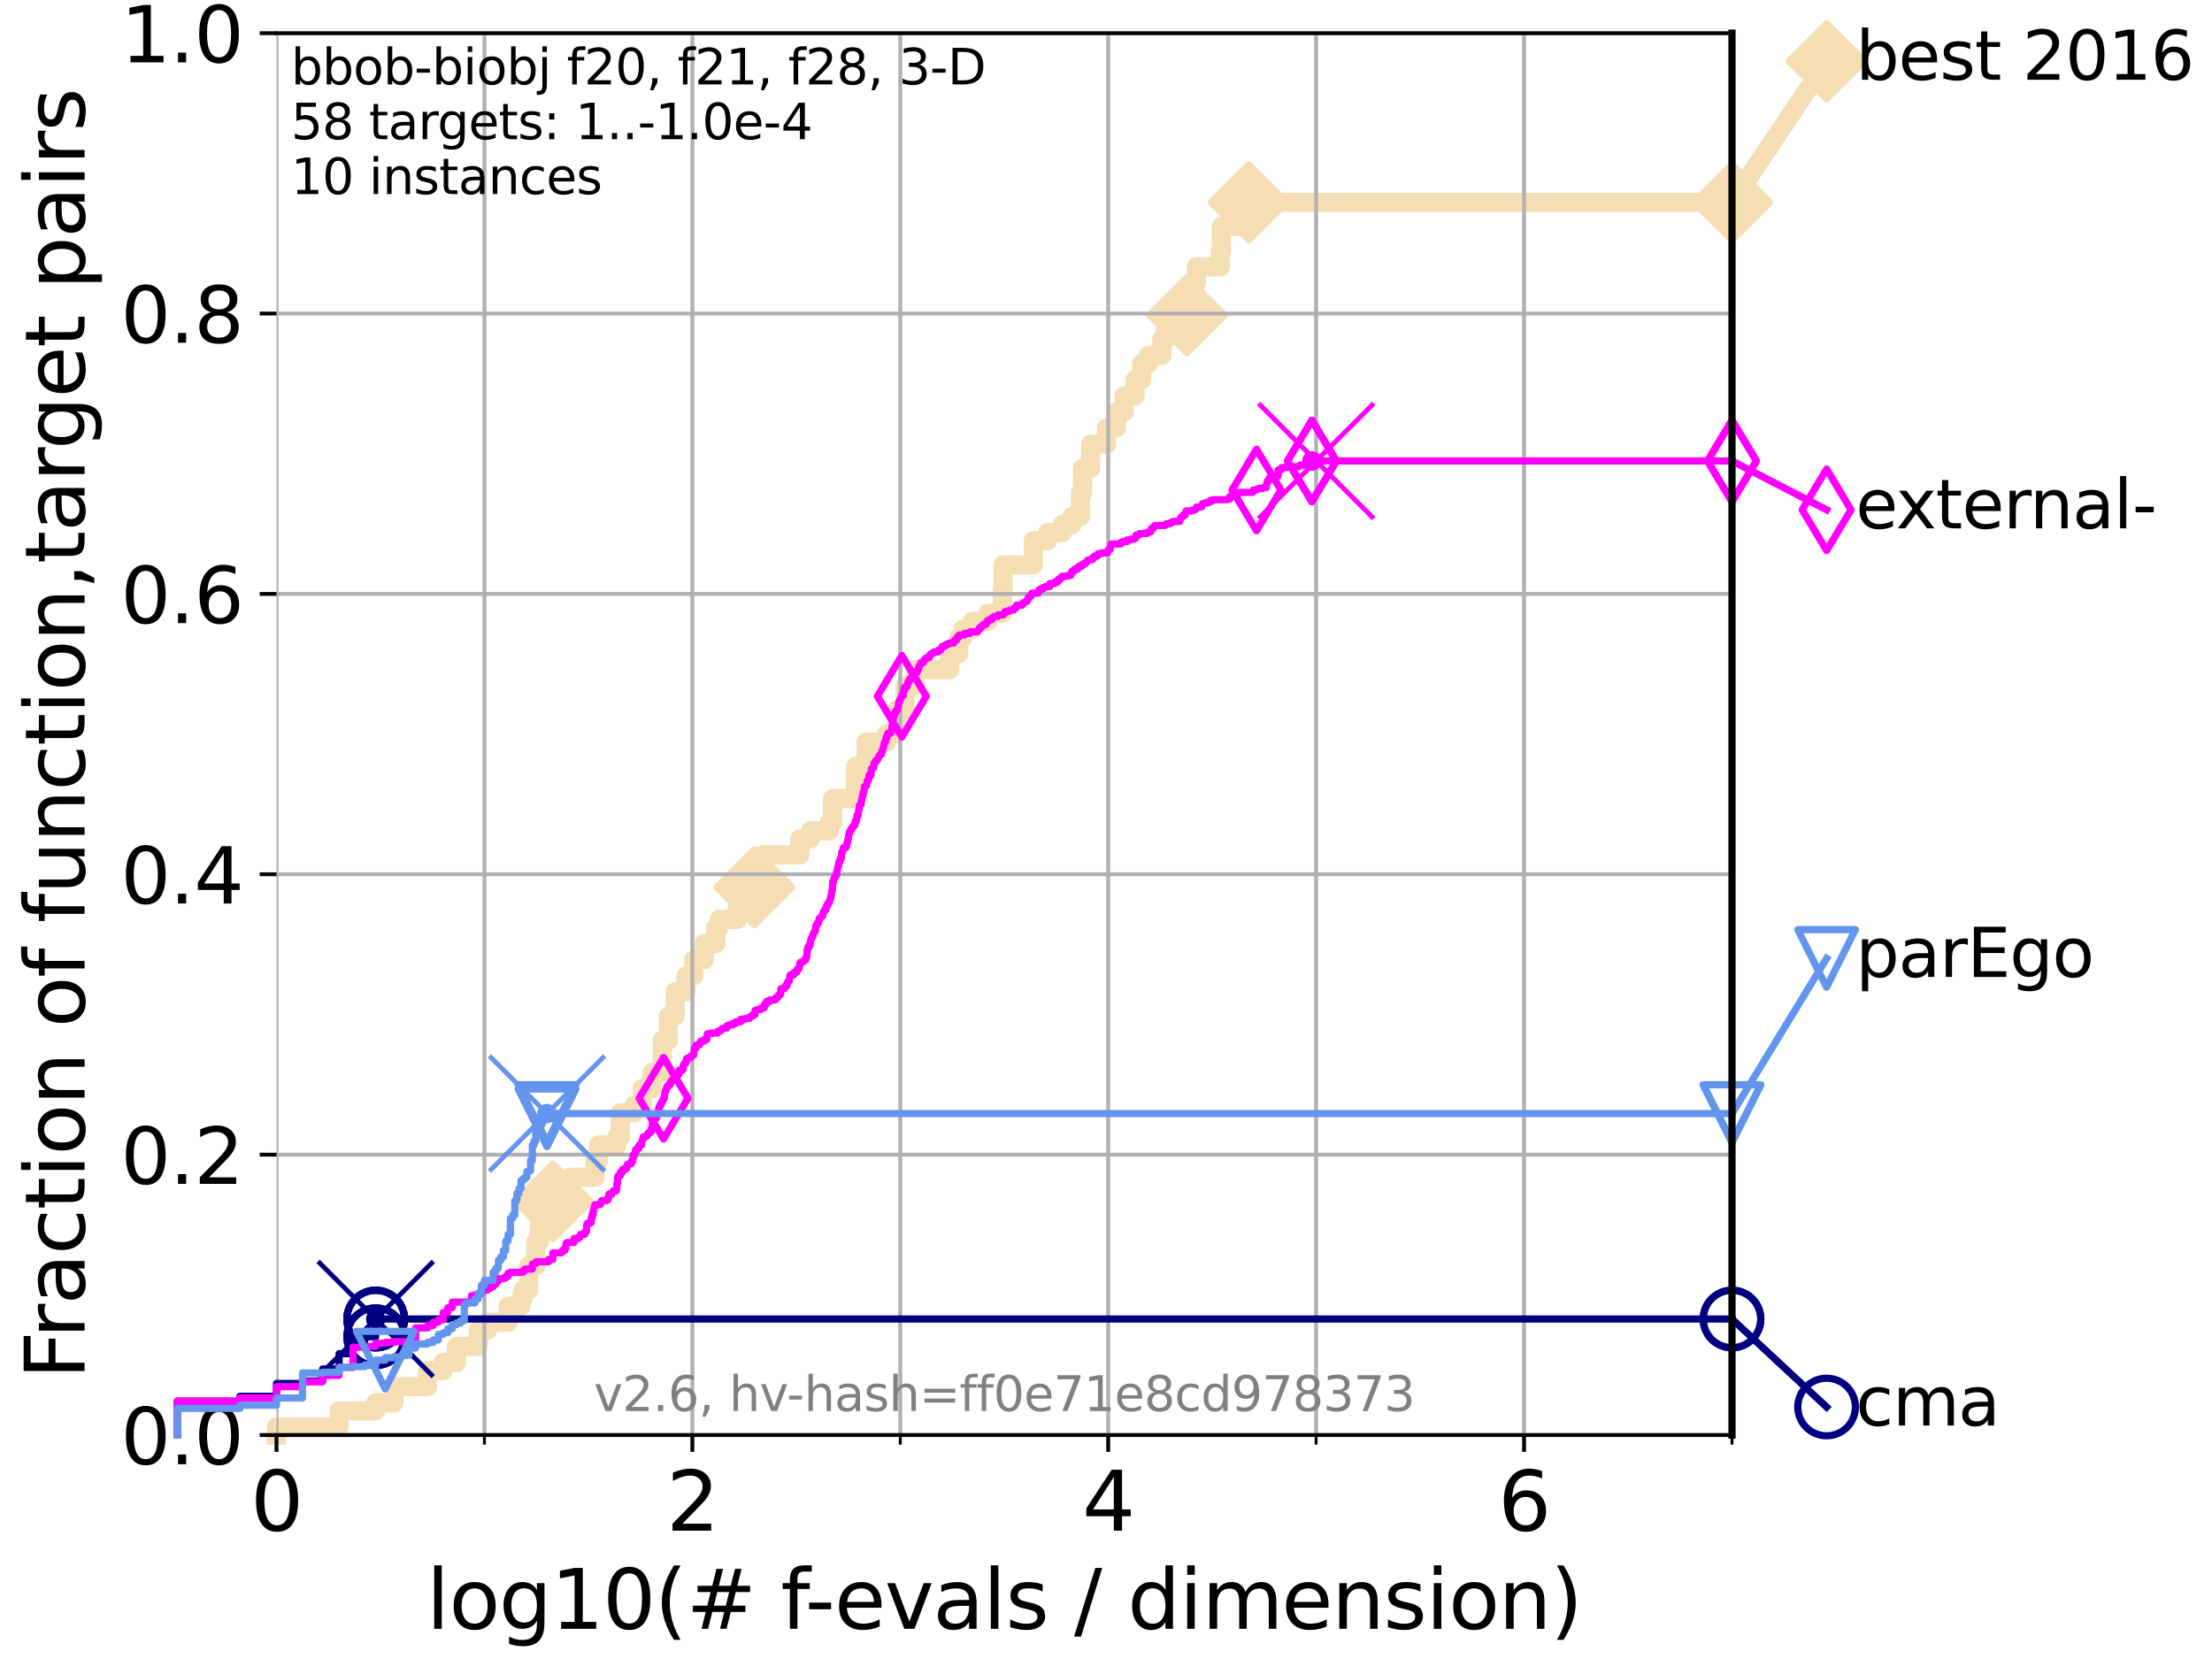 <?xml version="1.0" encoding="utf-8" standalone="no"?>
<!DOCTYPE svg PUBLIC "-//W3C//DTD SVG 1.1//EN"
  "http://www.w3.org/Graphics/SVG/1.1/DTD/svg11.dtd">
<svg xmlns:xlink="http://www.w3.org/1999/xlink" width="460.8pt" height="345.6pt" viewBox="0 0 460.8 345.6" xmlns="http://www.w3.org/2000/svg" version="1.1">
 <defs>
  <style type="text/css">*{stroke-linejoin: round; stroke-linecap: butt}</style>
 </defs>
 <g id="figure_1">
  <g id="patch_1">
   <path d="M 0 345.6 
L 460.8 345.6 
L 460.8 0 
L 0 0 
z
" style="fill: #ffffff"/>
  </g>
  <g id="axes_1">
   <g id="patch_2">
    <path d="M 57.6 298.944 
L 360.806 298.944 
L 360.806 6.912 
L 57.6 6.912 
z
" style="fill: #ffffff"/>
   </g>
   <g id="line2d_1">
    <path d="M 57.6 298.944 
L 57.6 297.266 
L 70.639 297.266 
L 70.639 293.909 
L 78.267 293.909 
L 78.267 292.231 
L 82.042 292.231 
L 82.042 288.874 
L 89.09 288.874 
L 89.09 285.517 
L 92.323 285.517 
L 92.323 283.839 
L 95.081 283.839 
L 95.081 280.482 
L 99.617 280.482 
L 99.617 277.126 
L 101.532 277.126 
L 101.532 275.447 
L 105.851 275.447 
L 105.851 272.09 
L 108.543 272.09 
L 108.543 270.412 
L 108.956 270.412 
L 108.956 268.734 
L 110.145 268.734 
L 110.145 263.699 
L 111.621 263.699 
L 111.621 258.664 
L 112.318 258.664 
L 112.318 255.307 
L 115.168 255.307 
L 115.168 250.272 
L 115.747 250.272 
L 115.747 248.594 
L 118.89 248.594 
L 118.89 245.237 
L 123.936 245.237 
L 123.936 241.88 
L 124.66 241.88 
L 124.66 238.524 
L 128.499 238.524 
L 128.499 236.845 
L 129.209 236.845 
L 129.209 231.81 
L 132.169 231.81 
L 132.169 230.132 
L 133.766 230.132 
L 133.766 226.775 
L 135.835 226.775 
L 135.835 223.418 
L 137.963 223.418 
L 137.963 216.705 
L 139.232 216.705 
L 139.232 211.67 
L 140.65 211.67 
L 140.65 206.635 
L 142.933 206.635 
L 142.933 203.278 
L 144.541 203.278 
L 144.541 199.922 
L 146.695 199.922 
L 146.695 196.565 
L 149.118 196.565 
L 149.118 193.208 
L 149.829 193.208 
L 149.829 191.53 
L 153.613 191.53 
L 153.613 188.173 
L 155.148 188.173 
L 155.148 184.817 
L 157.144 184.817 
L 157.144 179.782 
L 158.891 179.782 
L 158.891 178.103 
L 166.633 178.103 
L 166.633 174.746 
L 168.825 174.746 
L 168.825 173.068 
L 172.732 173.068 
L 172.732 171.39 
L 173.436 171.39 
L 173.436 166.355 
L 178.154 166.355 
L 178.247 159.641 
L 180.429 159.641 
L 180.429 154.606 
L 184.694 154.606 
L 184.694 152.928 
L 186.823 152.928 
L 186.823 147.893 
L 188.547 147.893 
L 188.547 142.858 
L 190.643 142.858 
L 190.643 139.501 
L 197.86 139.501 
L 197.86 136.145 
L 199.712 136.145 
L 199.712 132.788 
L 200.591 132.788 
L 200.591 131.11 
L 202.537 131.11 
L 202.537 129.431 
L 205.845 129.431 
L 205.845 127.753 
L 208.837 127.753 
L 208.837 122.718 
L 208.954 122.718 
L 208.954 117.683 
L 215.257 117.683 
L 215.257 112.648 
L 218.221 112.648 
L 218.221 110.969 
L 221.251 110.969 
L 221.251 109.291 
L 223.326 109.291 
L 223.326 107.613 
L 225.071 107.613 
L 225.071 102.578 
L 225.528 102.578 
L 225.528 97.543 
L 227.221 97.543 
L 227.221 92.508 
L 230.496 92.508 
L 230.496 89.151 
L 232.601 89.151 
L 232.601 85.794 
L 234.197 85.794 
L 234.197 82.438 
L 236.442 82.438 
L 236.442 79.081 
L 237.837 79.081 
L 237.837 75.724 
L 239.243 75.724 
L 239.243 74.046 
L 242.054 74.046 
L 242.054 70.689 
L 242.821 70.689 
L 242.821 67.332 
L 244.736 67.332 
L 244.736 65.654 
L 247.254 65.654 
L 247.254 60.619 
L 248.689 60.619 
L 248.689 58.941 
L 249.241 58.941 
L 249.241 55.584 
L 254.23 55.584 
L 254.23 52.227 
L 254.418 52.227 
L 254.418 47.192 
L 260.159 47.192 
L 260.159 42.157 
L 360.806 42.157 
L 360.806 42.157 
" style="fill: none; stroke: #f5deb3; stroke-width: 4; stroke-linecap: square"/>
   </g>
   <g id="line2d_2">
    <defs>
     <path id="m297edf4a12" d="M 0 7.778 
L 7.778 0 
L 0 -7.778 
L -7.778 0 
z
" style="stroke: #f5deb3; stroke-width: 1.5; stroke-linejoin: miter"/>
    </defs>
    <g>
     <use xlink:href="#m297edf4a12" x="115.168" y="250.272" style="fill: #f5deb3; stroke: #f5deb3; stroke-width: 1.5; stroke-linejoin: miter"/>
     <use xlink:href="#m297edf4a12" x="157.144" y="184.817" style="fill: #f5deb3; stroke: #f5deb3; stroke-width: 1.5; stroke-linejoin: miter"/>
     <use xlink:href="#m297edf4a12" x="247.254" y="65.654" style="fill: #f5deb3; stroke: #f5deb3; stroke-width: 1.5; stroke-linejoin: miter"/>
     <use xlink:href="#m297edf4a12" x="260.159" y="42.157" style="fill: #f5deb3; stroke: #f5deb3; stroke-width: 1.5; stroke-linejoin: miter"/>
     <use xlink:href="#m297edf4a12" x="360.806" y="42.157" style="fill: #f5deb3; stroke: #f5deb3; stroke-width: 1.5; stroke-linejoin: miter"/>
    </g>
   </g>
   <g id="line2d_3">
    <path style="fill: none; stroke: #f5deb3; stroke-width: 4; stroke-linecap: square"/>
    <g/>
   </g>
   <g id="line2d_4">
    <path d="M 360.806 42.157 
L 380.515 12.753 
" style="fill: none; stroke: #f5deb3; stroke-width: 4; stroke-linecap: square"/>
    <g>
     <use xlink:href="#m297edf4a12" x="360.806" y="42.157" style="fill: #f5deb3; stroke: #f5deb3; stroke-width: 1.5; stroke-linejoin: miter"/>
     <use xlink:href="#m297edf4a12" x="380.515" y="12.753" style="fill: #f5deb3; stroke: #f5deb3; stroke-width: 1.5; stroke-linejoin: miter"/>
    </g>
   </g>
   <g id="matplotlib.axis_1">
    <g id="xtick_1">
     <g id="line2d_5">
      <path d="M 57.6 298.944 
L 57.6 6.912 
" clip-path="url(#pa68b9bc4cf)" style="fill: none; stroke: #b0b0b0; stroke-width: 0.8; stroke-linecap: square"/>
     </g>
     <g id="line2d_6">
      <defs>
       <path id="madbd3e840f" d="M 0 0 
L 0 3.5 
" style="stroke: #000000; stroke-width: 0.8"/>
      </defs>
      <g>
       <use xlink:href="#madbd3e840f" x="57.6" y="298.944" style="stroke: #000000; stroke-width: 0.8"/>
      </g>
     </g>
     <g id="text_1">
      <!-- 0 -->
      <g transform="translate(52.192 318.861)scale(0.17 -0.17)">
       <defs>
        <path id="DejaVuSans-30" d="M 2034 4250 
Q 1547 4250 1301 3770 
Q 1056 3291 1056 2328 
Q 1056 1369 1301 889 
Q 1547 409 2034 409 
Q 2525 409 2770 889 
Q 3016 1369 3016 2328 
Q 3016 3291 2770 3770 
Q 2525 4250 2034 4250 
z
M 2034 4750 
Q 2819 4750 3233 4129 
Q 3647 3509 3647 2328 
Q 3647 1150 3233 529 
Q 2819 -91 2034 -91 
Q 1250 -91 836 529 
Q 422 1150 422 2328 
Q 422 3509 836 4129 
Q 1250 4750 2034 4750 
z
" transform="scale(0.016)"/>
       </defs>
       <use xlink:href="#DejaVuSans-30"/>
      </g>
     </g>
    </g>
    <g id="xtick_2">
     <g id="line2d_7">
      <path d="M 144.23 298.944 
L 144.23 6.912 
" clip-path="url(#pa68b9bc4cf)" style="fill: none; stroke: #b0b0b0; stroke-width: 0.8; stroke-linecap: square"/>
     </g>
     <g id="line2d_8">
      <g>
       <use xlink:href="#madbd3e840f" x="144.23" y="298.944" style="stroke: #000000; stroke-width: 0.8"/>
      </g>
     </g>
     <g id="text_2">
      <!-- 2 -->
      <g transform="translate(138.822 318.861)scale(0.17 -0.17)">
       <defs>
        <path id="DejaVuSans-32" d="M 1228 531 
L 3431 531 
L 3431 0 
L 469 0 
L 469 531 
Q 828 903 1448 1529 
Q 2069 2156 2228 2338 
Q 2531 2678 2651 2914 
Q 2772 3150 2772 3378 
Q 2772 3750 2511 3984 
Q 2250 4219 1831 4219 
Q 1534 4219 1204 4116 
Q 875 4013 500 3803 
L 500 4441 
Q 881 4594 1212 4672 
Q 1544 4750 1819 4750 
Q 2544 4750 2975 4387 
Q 3406 4025 3406 3419 
Q 3406 3131 3298 2873 
Q 3191 2616 2906 2266 
Q 2828 2175 2409 1742 
Q 1991 1309 1228 531 
z
" transform="scale(0.016)"/>
       </defs>
       <use xlink:href="#DejaVuSans-32"/>
      </g>
     </g>
    </g>
    <g id="xtick_3">
     <g id="line2d_9">
      <path d="M 230.861 298.944 
L 230.861 6.912 
" clip-path="url(#pa68b9bc4cf)" style="fill: none; stroke: #b0b0b0; stroke-width: 0.8; stroke-linecap: square"/>
     </g>
     <g id="line2d_10">
      <g>
       <use xlink:href="#madbd3e840f" x="230.861" y="298.944" style="stroke: #000000; stroke-width: 0.8"/>
      </g>
     </g>
     <g id="text_3">
      <!-- 4 -->
      <g transform="translate(225.453 318.861)scale(0.17 -0.17)">
       <defs>
        <path id="DejaVuSans-34" d="M 2419 4116 
L 825 1625 
L 2419 1625 
L 2419 4116 
z
M 2253 4666 
L 3047 4666 
L 3047 1625 
L 3713 1625 
L 3713 1100 
L 3047 1100 
L 3047 0 
L 2419 0 
L 2419 1100 
L 313 1100 
L 313 1709 
L 2253 4666 
z
" transform="scale(0.016)"/>
       </defs>
       <use xlink:href="#DejaVuSans-34"/>
      </g>
     </g>
    </g>
    <g id="xtick_4">
     <g id="line2d_11">
      <path d="M 317.491 298.944 
L 317.491 6.912 
" clip-path="url(#pa68b9bc4cf)" style="fill: none; stroke: #b0b0b0; stroke-width: 0.8; stroke-linecap: square"/>
     </g>
     <g id="line2d_12">
      <g>
       <use xlink:href="#madbd3e840f" x="317.491" y="298.944" style="stroke: #000000; stroke-width: 0.8"/>
      </g>
     </g>
     <g id="text_4">
      <!-- 6 -->
      <g transform="translate(312.083 318.861)scale(0.17 -0.17)">
       <defs>
        <path id="DejaVuSans-36" d="M 2113 2584 
Q 1688 2584 1439 2293 
Q 1191 2003 1191 1497 
Q 1191 994 1439 701 
Q 1688 409 2113 409 
Q 2538 409 2786 701 
Q 3034 994 3034 1497 
Q 3034 2003 2786 2293 
Q 2538 2584 2113 2584 
z
M 3366 4563 
L 3366 3988 
Q 3128 4100 2886 4159 
Q 2644 4219 2406 4219 
Q 1781 4219 1451 3797 
Q 1122 3375 1075 2522 
Q 1259 2794 1537 2939 
Q 1816 3084 2150 3084 
Q 2853 3084 3261 2657 
Q 3669 2231 3669 1497 
Q 3669 778 3244 343 
Q 2819 -91 2113 -91 
Q 1303 -91 875 529 
Q 447 1150 447 2328 
Q 447 3434 972 4092 
Q 1497 4750 2381 4750 
Q 2619 4750 2861 4703 
Q 3103 4656 3366 4563 
z
" transform="scale(0.016)"/>
       </defs>
       <use xlink:href="#DejaVuSans-36"/>
      </g>
     </g>
    </g>
    <g id="xtick_5">
     <g id="line2d_13">
      <path d="M 100.915 298.944 
L 100.915 6.912 
" clip-path="url(#pa68b9bc4cf)" style="fill: none; stroke: #b0b0b0; stroke-width: 0.8; stroke-linecap: square"/>
     </g>
     <g id="line2d_14">
      <defs>
       <path id="m6512dd23a9" d="M 0 0 
L 0 2 
" style="stroke: #000000; stroke-width: 0.6"/>
      </defs>
      <g>
       <use xlink:href="#m6512dd23a9" x="100.915" y="298.944" style="stroke: #000000; stroke-width: 0.6"/>
      </g>
     </g>
    </g>
    <g id="xtick_6">
     <g id="line2d_15">
      <path d="M 187.546 298.944 
L 187.546 6.912 
" clip-path="url(#pa68b9bc4cf)" style="fill: none; stroke: #b0b0b0; stroke-width: 0.8; stroke-linecap: square"/>
     </g>
     <g id="line2d_16">
      <g>
       <use xlink:href="#m6512dd23a9" x="187.546" y="298.944" style="stroke: #000000; stroke-width: 0.6"/>
      </g>
     </g>
    </g>
    <g id="xtick_7">
     <g id="line2d_17">
      <path d="M 274.176 298.944 
L 274.176 6.912 
" clip-path="url(#pa68b9bc4cf)" style="fill: none; stroke: #b0b0b0; stroke-width: 0.8; stroke-linecap: square"/>
     </g>
     <g id="line2d_18">
      <g>
       <use xlink:href="#m6512dd23a9" x="274.176" y="298.944" style="stroke: #000000; stroke-width: 0.6"/>
      </g>
     </g>
    </g>
    <g id="xtick_8">
     <g id="line2d_19">
      <path d="M 360.806 298.944 
L 360.806 6.912 
" clip-path="url(#pa68b9bc4cf)" style="fill: none; stroke: #b0b0b0; stroke-width: 0.8; stroke-linecap: square"/>
     </g>
     <g id="line2d_20">
      <g>
       <use xlink:href="#m6512dd23a9" x="360.806" y="298.944" style="stroke: #000000; stroke-width: 0.6"/>
      </g>
     </g>
    </g>
    <g id="text_5">
     <!-- log10(# f-evals / dimension) -->
     <g transform="translate(88.823 339.314)scale(0.17 -0.17)">
      <defs>
       <path id="DejaVuSans-6c" d="M 603 4863 
L 1178 4863 
L 1178 0 
L 603 0 
L 603 4863 
z
" transform="scale(0.016)"/>
       <path id="DejaVuSans-6f" d="M 1959 3097 
Q 1497 3097 1228 2736 
Q 959 2375 959 1747 
Q 959 1119 1226 758 
Q 1494 397 1959 397 
Q 2419 397 2687 759 
Q 2956 1122 2956 1747 
Q 2956 2369 2687 2733 
Q 2419 3097 1959 3097 
z
M 1959 3584 
Q 2709 3584 3137 3096 
Q 3566 2609 3566 1747 
Q 3566 888 3137 398 
Q 2709 -91 1959 -91 
Q 1206 -91 779 398 
Q 353 888 353 1747 
Q 353 2609 779 3096 
Q 1206 3584 1959 3584 
z
" transform="scale(0.016)"/>
       <path id="DejaVuSans-67" d="M 2906 1791 
Q 2906 2416 2648 2759 
Q 2391 3103 1925 3103 
Q 1463 3103 1205 2759 
Q 947 2416 947 1791 
Q 947 1169 1205 825 
Q 1463 481 1925 481 
Q 2391 481 2648 825 
Q 2906 1169 2906 1791 
z
M 3481 434 
Q 3481 -459 3084 -895 
Q 2688 -1331 1869 -1331 
Q 1566 -1331 1297 -1286 
Q 1028 -1241 775 -1147 
L 775 -588 
Q 1028 -725 1275 -790 
Q 1522 -856 1778 -856 
Q 2344 -856 2625 -561 
Q 2906 -266 2906 331 
L 2906 616 
Q 2728 306 2450 153 
Q 2172 0 1784 0 
Q 1141 0 747 490 
Q 353 981 353 1791 
Q 353 2603 747 3093 
Q 1141 3584 1784 3584 
Q 2172 3584 2450 3431 
Q 2728 3278 2906 2969 
L 2906 3500 
L 3481 3500 
L 3481 434 
z
" transform="scale(0.016)"/>
       <path id="DejaVuSans-31" d="M 794 531 
L 1825 531 
L 1825 4091 
L 703 3866 
L 703 4441 
L 1819 4666 
L 2450 4666 
L 2450 531 
L 3481 531 
L 3481 0 
L 794 0 
L 794 531 
z
" transform="scale(0.016)"/>
       <path id="DejaVuSans-28" d="M 1984 4856 
Q 1566 4138 1362 3434 
Q 1159 2731 1159 2009 
Q 1159 1288 1364 580 
Q 1569 -128 1984 -844 
L 1484 -844 
Q 1016 -109 783 600 
Q 550 1309 550 2009 
Q 550 2706 781 3412 
Q 1013 4119 1484 4856 
L 1984 4856 
z
" transform="scale(0.016)"/>
       <path id="DejaVuSans-23" d="M 3272 2816 
L 2363 2816 
L 2100 1772 
L 3016 1772 
L 3272 2816 
z
M 2803 4594 
L 2478 3297 
L 3391 3297 
L 3719 4594 
L 4219 4594 
L 3897 3297 
L 4872 3297 
L 4872 2816 
L 3775 2816 
L 3519 1772 
L 4513 1772 
L 4513 1294 
L 3397 1294 
L 3072 0 
L 2572 0 
L 2894 1294 
L 1978 1294 
L 1656 0 
L 1153 0 
L 1478 1294 
L 494 1294 
L 494 1772 
L 1594 1772 
L 1856 2816 
L 850 2816 
L 850 3297 
L 1978 3297 
L 2297 4594 
L 2803 4594 
z
" transform="scale(0.016)"/>
       <path id="DejaVuSans-20" transform="scale(0.016)"/>
       <path id="DejaVuSans-66" d="M 2375 4863 
L 2375 4384 
L 1825 4384 
Q 1516 4384 1395 4259 
Q 1275 4134 1275 3809 
L 1275 3500 
L 2222 3500 
L 2222 3053 
L 1275 3053 
L 1275 0 
L 697 0 
L 697 3053 
L 147 3053 
L 147 3500 
L 697 3500 
L 697 3744 
Q 697 4328 969 4595 
Q 1241 4863 1831 4863 
L 2375 4863 
z
" transform="scale(0.016)"/>
       <path id="DejaVuSans-2d" d="M 313 2009 
L 1997 2009 
L 1997 1497 
L 313 1497 
L 313 2009 
z
" transform="scale(0.016)"/>
       <path id="DejaVuSans-65" d="M 3597 1894 
L 3597 1613 
L 953 1613 
Q 991 1019 1311 708 
Q 1631 397 2203 397 
Q 2534 397 2845 478 
Q 3156 559 3463 722 
L 3463 178 
Q 3153 47 2828 -22 
Q 2503 -91 2169 -91 
Q 1331 -91 842 396 
Q 353 884 353 1716 
Q 353 2575 817 3079 
Q 1281 3584 2069 3584 
Q 2775 3584 3186 3129 
Q 3597 2675 3597 1894 
z
M 3022 2063 
Q 3016 2534 2758 2815 
Q 2500 3097 2075 3097 
Q 1594 3097 1305 2825 
Q 1016 2553 972 2059 
L 3022 2063 
z
" transform="scale(0.016)"/>
       <path id="DejaVuSans-76" d="M 191 3500 
L 800 3500 
L 1894 563 
L 2988 3500 
L 3597 3500 
L 2284 0 
L 1503 0 
L 191 3500 
z
" transform="scale(0.016)"/>
       <path id="DejaVuSans-61" d="M 2194 1759 
Q 1497 1759 1228 1600 
Q 959 1441 959 1056 
Q 959 750 1161 570 
Q 1363 391 1709 391 
Q 2188 391 2477 730 
Q 2766 1069 2766 1631 
L 2766 1759 
L 2194 1759 
z
M 3341 1997 
L 3341 0 
L 2766 0 
L 2766 531 
Q 2569 213 2275 61 
Q 1981 -91 1556 -91 
Q 1019 -91 701 211 
Q 384 513 384 1019 
Q 384 1609 779 1909 
Q 1175 2209 1959 2209 
L 2766 2209 
L 2766 2266 
Q 2766 2663 2505 2880 
Q 2244 3097 1772 3097 
Q 1472 3097 1187 3025 
Q 903 2953 641 2809 
L 641 3341 
Q 956 3463 1253 3523 
Q 1550 3584 1831 3584 
Q 2591 3584 2966 3190 
Q 3341 2797 3341 1997 
z
" transform="scale(0.016)"/>
       <path id="DejaVuSans-73" d="M 2834 3397 
L 2834 2853 
Q 2591 2978 2328 3040 
Q 2066 3103 1784 3103 
Q 1356 3103 1142 2972 
Q 928 2841 928 2578 
Q 928 2378 1081 2264 
Q 1234 2150 1697 2047 
L 1894 2003 
Q 2506 1872 2764 1633 
Q 3022 1394 3022 966 
Q 3022 478 2636 193 
Q 2250 -91 1575 -91 
Q 1294 -91 989 -36 
Q 684 19 347 128 
L 347 722 
Q 666 556 975 473 
Q 1284 391 1588 391 
Q 1994 391 2212 530 
Q 2431 669 2431 922 
Q 2431 1156 2273 1281 
Q 2116 1406 1581 1522 
L 1381 1569 
Q 847 1681 609 1914 
Q 372 2147 372 2553 
Q 372 3047 722 3315 
Q 1072 3584 1716 3584 
Q 2034 3584 2315 3537 
Q 2597 3491 2834 3397 
z
" transform="scale(0.016)"/>
       <path id="DejaVuSans-2f" d="M 1625 4666 
L 2156 4666 
L 531 -594 
L 0 -594 
L 1625 4666 
z
" transform="scale(0.016)"/>
       <path id="DejaVuSans-64" d="M 2906 2969 
L 2906 4863 
L 3481 4863 
L 3481 0 
L 2906 0 
L 2906 525 
Q 2725 213 2448 61 
Q 2172 -91 1784 -91 
Q 1150 -91 751 415 
Q 353 922 353 1747 
Q 353 2572 751 3078 
Q 1150 3584 1784 3584 
Q 2172 3584 2448 3432 
Q 2725 3281 2906 2969 
z
M 947 1747 
Q 947 1113 1208 752 
Q 1469 391 1925 391 
Q 2381 391 2643 752 
Q 2906 1113 2906 1747 
Q 2906 2381 2643 2742 
Q 2381 3103 1925 3103 
Q 1469 3103 1208 2742 
Q 947 2381 947 1747 
z
" transform="scale(0.016)"/>
       <path id="DejaVuSans-69" d="M 603 3500 
L 1178 3500 
L 1178 0 
L 603 0 
L 603 3500 
z
M 603 4863 
L 1178 4863 
L 1178 4134 
L 603 4134 
L 603 4863 
z
" transform="scale(0.016)"/>
       <path id="DejaVuSans-6d" d="M 3328 2828 
Q 3544 3216 3844 3400 
Q 4144 3584 4550 3584 
Q 5097 3584 5394 3201 
Q 5691 2819 5691 2113 
L 5691 0 
L 5113 0 
L 5113 2094 
Q 5113 2597 4934 2840 
Q 4756 3084 4391 3084 
Q 3944 3084 3684 2787 
Q 3425 2491 3425 1978 
L 3425 0 
L 2847 0 
L 2847 2094 
Q 2847 2600 2669 2842 
Q 2491 3084 2119 3084 
Q 1678 3084 1418 2786 
Q 1159 2488 1159 1978 
L 1159 0 
L 581 0 
L 581 3500 
L 1159 3500 
L 1159 2956 
Q 1356 3278 1631 3431 
Q 1906 3584 2284 3584 
Q 2666 3584 2933 3390 
Q 3200 3197 3328 2828 
z
" transform="scale(0.016)"/>
       <path id="DejaVuSans-6e" d="M 3513 2113 
L 3513 0 
L 2938 0 
L 2938 2094 
Q 2938 2591 2744 2837 
Q 2550 3084 2163 3084 
Q 1697 3084 1428 2787 
Q 1159 2491 1159 1978 
L 1159 0 
L 581 0 
L 581 3500 
L 1159 3500 
L 1159 2956 
Q 1366 3272 1645 3428 
Q 1925 3584 2291 3584 
Q 2894 3584 3203 3211 
Q 3513 2838 3513 2113 
z
" transform="scale(0.016)"/>
       <path id="DejaVuSans-29" d="M 513 4856 
L 1013 4856 
Q 1481 4119 1714 3412 
Q 1947 2706 1947 2009 
Q 1947 1309 1714 600 
Q 1481 -109 1013 -844 
L 513 -844 
Q 928 -128 1133 580 
Q 1338 1288 1338 2009 
Q 1338 2731 1133 3434 
Q 928 4138 513 4856 
z
" transform="scale(0.016)"/>
      </defs>
      <use xlink:href="#DejaVuSans-6c"/>
      <use xlink:href="#DejaVuSans-6f" x="27.783"/>
      <use xlink:href="#DejaVuSans-67" x="88.965"/>
      <use xlink:href="#DejaVuSans-31" x="152.441"/>
      <use xlink:href="#DejaVuSans-30" x="216.064"/>
      <use xlink:href="#DejaVuSans-28" x="279.688"/>
      <use xlink:href="#DejaVuSans-23" x="318.701"/>
      <use xlink:href="#DejaVuSans-20" x="402.49"/>
      <use xlink:href="#DejaVuSans-66" x="434.277"/>
      <use xlink:href="#DejaVuSans-2d" x="463.982"/>
      <use xlink:href="#DejaVuSans-65" x="500.066"/>
      <use xlink:href="#DejaVuSans-76" x="561.59"/>
      <use xlink:href="#DejaVuSans-61" x="620.77"/>
      <use xlink:href="#DejaVuSans-6c" x="682.049"/>
      <use xlink:href="#DejaVuSans-73" x="709.832"/>
      <use xlink:href="#DejaVuSans-20" x="761.932"/>
      <use xlink:href="#DejaVuSans-2f" x="793.719"/>
      <use xlink:href="#DejaVuSans-20" x="827.41"/>
      <use xlink:href="#DejaVuSans-64" x="859.197"/>
      <use xlink:href="#DejaVuSans-69" x="922.674"/>
      <use xlink:href="#DejaVuSans-6d" x="950.457"/>
      <use xlink:href="#DejaVuSans-65" x="1047.869"/>
      <use xlink:href="#DejaVuSans-6e" x="1109.393"/>
      <use xlink:href="#DejaVuSans-73" x="1172.771"/>
      <use xlink:href="#DejaVuSans-69" x="1224.871"/>
      <use xlink:href="#DejaVuSans-6f" x="1252.654"/>
      <use xlink:href="#DejaVuSans-6e" x="1313.836"/>
      <use xlink:href="#DejaVuSans-29" x="1377.215"/>
     </g>
    </g>
   </g>
   <g id="matplotlib.axis_2">
    <g id="ytick_1">
     <g id="line2d_21">
      <path d="M 57.6 298.944 
L 360.806 298.944 
" clip-path="url(#pa68b9bc4cf)" style="fill: none; stroke: #b0b0b0; stroke-width: 0.8; stroke-linecap: square"/>
     </g>
     <g id="line2d_22">
      <defs>
       <path id="m12030d6791" d="M 0 0 
L -3.5 0 
" style="stroke: #000000; stroke-width: 0.8"/>
      </defs>
      <g>
       <use xlink:href="#m12030d6791" x="57.6" y="298.944" style="stroke: #000000; stroke-width: 0.8"/>
      </g>
     </g>
     <g id="text_6">
      <!-- 0.0 -->
      <g transform="translate(25.155 305.023)scale(0.16 -0.16)">
       <defs>
        <path id="DejaVuSans-2e" d="M 684 794 
L 1344 794 
L 1344 0 
L 684 0 
L 684 794 
z
" transform="scale(0.016)"/>
       </defs>
       <use xlink:href="#DejaVuSans-30"/>
       <use xlink:href="#DejaVuSans-2e" x="63.623"/>
       <use xlink:href="#DejaVuSans-30" x="95.41"/>
      </g>
     </g>
    </g>
    <g id="ytick_2">
     <g id="line2d_23">
      <path d="M 57.6 240.538 
L 360.806 240.538 
" clip-path="url(#pa68b9bc4cf)" style="fill: none; stroke: #b0b0b0; stroke-width: 0.8; stroke-linecap: square"/>
     </g>
     <g id="line2d_24">
      <g>
       <use xlink:href="#m12030d6791" x="57.6" y="240.538" style="stroke: #000000; stroke-width: 0.8"/>
      </g>
     </g>
     <g id="text_7">
      <!-- 0.2 -->
      <g transform="translate(25.155 246.616)scale(0.16 -0.16)">
       <use xlink:href="#DejaVuSans-30"/>
       <use xlink:href="#DejaVuSans-2e" x="63.623"/>
       <use xlink:href="#DejaVuSans-32" x="95.41"/>
      </g>
     </g>
    </g>
    <g id="ytick_3">
     <g id="line2d_25">
      <path d="M 57.6 182.131 
L 360.806 182.131 
" clip-path="url(#pa68b9bc4cf)" style="fill: none; stroke: #b0b0b0; stroke-width: 0.8; stroke-linecap: square"/>
     </g>
     <g id="line2d_26">
      <g>
       <use xlink:href="#m12030d6791" x="57.6" y="182.131" style="stroke: #000000; stroke-width: 0.8"/>
      </g>
     </g>
     <g id="text_8">
      <!-- 0.4 -->
      <g transform="translate(25.155 188.21)scale(0.16 -0.16)">
       <use xlink:href="#DejaVuSans-30"/>
       <use xlink:href="#DejaVuSans-2e" x="63.623"/>
       <use xlink:href="#DejaVuSans-34" x="95.41"/>
      </g>
     </g>
    </g>
    <g id="ytick_4">
     <g id="line2d_27">
      <path d="M 57.6 123.725 
L 360.806 123.725 
" clip-path="url(#pa68b9bc4cf)" style="fill: none; stroke: #b0b0b0; stroke-width: 0.8; stroke-linecap: square"/>
     </g>
     <g id="line2d_28">
      <g>
       <use xlink:href="#m12030d6791" x="57.6" y="123.725" style="stroke: #000000; stroke-width: 0.8"/>
      </g>
     </g>
     <g id="text_9">
      <!-- 0.6 -->
      <g transform="translate(25.155 129.804)scale(0.16 -0.16)">
       <use xlink:href="#DejaVuSans-30"/>
       <use xlink:href="#DejaVuSans-2e" x="63.623"/>
       <use xlink:href="#DejaVuSans-36" x="95.41"/>
      </g>
     </g>
    </g>
    <g id="ytick_5">
     <g id="line2d_29">
      <path d="M 57.6 65.318 
L 360.806 65.318 
" clip-path="url(#pa68b9bc4cf)" style="fill: none; stroke: #b0b0b0; stroke-width: 0.8; stroke-linecap: square"/>
     </g>
     <g id="line2d_30">
      <g>
       <use xlink:href="#m12030d6791" x="57.6" y="65.318" style="stroke: #000000; stroke-width: 0.8"/>
      </g>
     </g>
     <g id="text_10">
      <!-- 0.8 -->
      <g transform="translate(25.155 71.397)scale(0.16 -0.16)">
       <defs>
        <path id="DejaVuSans-38" d="M 2034 2216 
Q 1584 2216 1326 1975 
Q 1069 1734 1069 1313 
Q 1069 891 1326 650 
Q 1584 409 2034 409 
Q 2484 409 2743 651 
Q 3003 894 3003 1313 
Q 3003 1734 2745 1975 
Q 2488 2216 2034 2216 
z
M 1403 2484 
Q 997 2584 770 2862 
Q 544 3141 544 3541 
Q 544 4100 942 4425 
Q 1341 4750 2034 4750 
Q 2731 4750 3128 4425 
Q 3525 4100 3525 3541 
Q 3525 3141 3298 2862 
Q 3072 2584 2669 2484 
Q 3125 2378 3379 2068 
Q 3634 1759 3634 1313 
Q 3634 634 3220 271 
Q 2806 -91 2034 -91 
Q 1263 -91 848 271 
Q 434 634 434 1313 
Q 434 1759 690 2068 
Q 947 2378 1403 2484 
z
M 1172 3481 
Q 1172 3119 1398 2916 
Q 1625 2713 2034 2713 
Q 2441 2713 2670 2916 
Q 2900 3119 2900 3481 
Q 2900 3844 2670 4047 
Q 2441 4250 2034 4250 
Q 1625 4250 1398 4047 
Q 1172 3844 1172 3481 
z
" transform="scale(0.016)"/>
       </defs>
       <use xlink:href="#DejaVuSans-30"/>
       <use xlink:href="#DejaVuSans-2e" x="63.623"/>
       <use xlink:href="#DejaVuSans-38" x="95.41"/>
      </g>
     </g>
    </g>
    <g id="ytick_6">
     <g id="line2d_31">
      <path d="M 57.6 6.912 
L 360.806 6.912 
" clip-path="url(#pa68b9bc4cf)" style="fill: none; stroke: #b0b0b0; stroke-width: 0.8; stroke-linecap: square"/>
     </g>
     <g id="line2d_32">
      <g>
       <use xlink:href="#m12030d6791" x="57.6" y="6.912" style="stroke: #000000; stroke-width: 0.8"/>
      </g>
     </g>
     <g id="text_11">
      <!-- 1.0 -->
      <g transform="translate(25.155 12.991)scale(0.16 -0.16)">
       <use xlink:href="#DejaVuSans-31"/>
       <use xlink:href="#DejaVuSans-2e" x="63.623"/>
       <use xlink:href="#DejaVuSans-30" x="95.41"/>
      </g>
     </g>
    </g>
    <g id="text_12">
     <!-- Fraction of function,target pairs -->
     <g transform="translate(17.62 287.313)rotate(-90)scale(0.17 -0.17)">
      <defs>
       <path id="DejaVuSans-46" d="M 628 4666 
L 3309 4666 
L 3309 4134 
L 1259 4134 
L 1259 2759 
L 3109 2759 
L 3109 2228 
L 1259 2228 
L 1259 0 
L 628 0 
L 628 4666 
z
" transform="scale(0.016)"/>
       <path id="DejaVuSans-72" d="M 2631 2963 
Q 2534 3019 2420 3045 
Q 2306 3072 2169 3072 
Q 1681 3072 1420 2755 
Q 1159 2438 1159 1844 
L 1159 0 
L 581 0 
L 581 3500 
L 1159 3500 
L 1159 2956 
Q 1341 3275 1631 3429 
Q 1922 3584 2338 3584 
Q 2397 3584 2469 3576 
Q 2541 3569 2628 3553 
L 2631 2963 
z
" transform="scale(0.016)"/>
       <path id="DejaVuSans-63" d="M 3122 3366 
L 3122 2828 
Q 2878 2963 2633 3030 
Q 2388 3097 2138 3097 
Q 1578 3097 1268 2742 
Q 959 2388 959 1747 
Q 959 1106 1268 751 
Q 1578 397 2138 397 
Q 2388 397 2633 464 
Q 2878 531 3122 666 
L 3122 134 
Q 2881 22 2623 -34 
Q 2366 -91 2075 -91 
Q 1284 -91 818 406 
Q 353 903 353 1747 
Q 353 2603 823 3093 
Q 1294 3584 2113 3584 
Q 2378 3584 2631 3529 
Q 2884 3475 3122 3366 
z
" transform="scale(0.016)"/>
       <path id="DejaVuSans-74" d="M 1172 4494 
L 1172 3500 
L 2356 3500 
L 2356 3053 
L 1172 3053 
L 1172 1153 
Q 1172 725 1289 603 
Q 1406 481 1766 481 
L 2356 481 
L 2356 0 
L 1766 0 
Q 1100 0 847 248 
Q 594 497 594 1153 
L 594 3053 
L 172 3053 
L 172 3500 
L 594 3500 
L 594 4494 
L 1172 4494 
z
" transform="scale(0.016)"/>
       <path id="DejaVuSans-75" d="M 544 1381 
L 544 3500 
L 1119 3500 
L 1119 1403 
Q 1119 906 1312 657 
Q 1506 409 1894 409 
Q 2359 409 2629 706 
Q 2900 1003 2900 1516 
L 2900 3500 
L 3475 3500 
L 3475 0 
L 2900 0 
L 2900 538 
Q 2691 219 2414 64 
Q 2138 -91 1772 -91 
Q 1169 -91 856 284 
Q 544 659 544 1381 
z
M 1991 3584 
L 1991 3584 
z
" transform="scale(0.016)"/>
       <path id="DejaVuSans-2c" d="M 750 794 
L 1409 794 
L 1409 256 
L 897 -744 
L 494 -744 
L 750 256 
L 750 794 
z
" transform="scale(0.016)"/>
       <path id="DejaVuSans-70" d="M 1159 525 
L 1159 -1331 
L 581 -1331 
L 581 3500 
L 1159 3500 
L 1159 2969 
Q 1341 3281 1617 3432 
Q 1894 3584 2278 3584 
Q 2916 3584 3314 3078 
Q 3713 2572 3713 1747 
Q 3713 922 3314 415 
Q 2916 -91 2278 -91 
Q 1894 -91 1617 61 
Q 1341 213 1159 525 
z
M 3116 1747 
Q 3116 2381 2855 2742 
Q 2594 3103 2138 3103 
Q 1681 3103 1420 2742 
Q 1159 2381 1159 1747 
Q 1159 1113 1420 752 
Q 1681 391 2138 391 
Q 2594 391 2855 752 
Q 3116 1113 3116 1747 
z
" transform="scale(0.016)"/>
      </defs>
      <use xlink:href="#DejaVuSans-46"/>
      <use xlink:href="#DejaVuSans-72" x="50.27"/>
      <use xlink:href="#DejaVuSans-61" x="91.383"/>
      <use xlink:href="#DejaVuSans-63" x="152.662"/>
      <use xlink:href="#DejaVuSans-74" x="207.643"/>
      <use xlink:href="#DejaVuSans-69" x="246.852"/>
      <use xlink:href="#DejaVuSans-6f" x="274.635"/>
      <use xlink:href="#DejaVuSans-6e" x="335.816"/>
      <use xlink:href="#DejaVuSans-20" x="399.195"/>
      <use xlink:href="#DejaVuSans-6f" x="430.982"/>
      <use xlink:href="#DejaVuSans-66" x="492.164"/>
      <use xlink:href="#DejaVuSans-20" x="527.369"/>
      <use xlink:href="#DejaVuSans-66" x="559.156"/>
      <use xlink:href="#DejaVuSans-75" x="594.361"/>
      <use xlink:href="#DejaVuSans-6e" x="657.74"/>
      <use xlink:href="#DejaVuSans-63" x="721.119"/>
      <use xlink:href="#DejaVuSans-74" x="776.1"/>
      <use xlink:href="#DejaVuSans-69" x="815.309"/>
      <use xlink:href="#DejaVuSans-6f" x="843.092"/>
      <use xlink:href="#DejaVuSans-6e" x="904.273"/>
      <use xlink:href="#DejaVuSans-2c" x="967.652"/>
      <use xlink:href="#DejaVuSans-74" x="999.439"/>
      <use xlink:href="#DejaVuSans-61" x="1038.648"/>
      <use xlink:href="#DejaVuSans-72" x="1099.928"/>
      <use xlink:href="#DejaVuSans-67" x="1139.291"/>
      <use xlink:href="#DejaVuSans-65" x="1202.768"/>
      <use xlink:href="#DejaVuSans-74" x="1264.291"/>
      <use xlink:href="#DejaVuSans-20" x="1303.5"/>
      <use xlink:href="#DejaVuSans-70" x="1335.287"/>
      <use xlink:href="#DejaVuSans-61" x="1398.764"/>
      <use xlink:href="#DejaVuSans-69" x="1460.043"/>
      <use xlink:href="#DejaVuSans-72" x="1487.826"/>
      <use xlink:href="#DejaVuSans-73" x="1528.939"/>
     </g>
    </g>
   </g>
   <g id="line2d_33">
    <defs>
     <path id="m0b4e6f1311" d="M 0 1.5 
C 0.398 1.5 0.779 1.342 1.061 1.061 
C 1.342 0.779 1.5 0.398 1.5 0 
C 1.5 -0.398 1.342 -0.779 1.061 -1.061 
C 0.779 -1.342 0.398 -1.5 0 -1.5 
C -0.398 -1.5 -0.779 -1.342 -1.061 -1.061 
C -1.342 -0.779 -1.5 -0.398 -1.5 0 
C -1.5 0.398 -1.342 0.779 -1.061 1.061 
C -0.779 1.342 -0.398 1.5 0 1.5 
z
" style="stroke: #f5deb3"/>
    </defs>
    <g>
     <use xlink:href="#m0b4e6f1311" x="260.159" y="42.157" style="fill: #f5deb3; stroke: #f5deb3"/>
     <use xlink:href="#m0b4e6f1311" x="260.159" y="42.157" style="fill: #f5deb3; stroke: #f5deb3"/>
    </g>
   </g>
   <g id="line2d_34">
    <defs>
     <path id="m478fc8e629" d="M 0 1.5 
C 0.398 1.5 0.779 1.342 1.061 1.061 
C 1.342 0.779 1.5 0.398 1.5 0 
C 1.5 -0.398 1.342 -0.779 1.061 -1.061 
C 0.779 -1.342 0.398 -1.5 0 -1.5 
C -0.398 -1.5 -0.779 -1.342 -1.061 -1.061 
C -1.342 -0.779 -1.5 -0.398 -1.5 0 
C -1.5 0.398 -1.342 0.779 -1.061 1.061 
C -0.779 1.342 -0.398 1.5 0 1.5 
z
" style="stroke: #000080"/>
    </defs>
    <g>
     <use xlink:href="#m478fc8e629" x="78.267" y="274.776" style="fill: #000080; stroke: #000080"/>
     <use xlink:href="#m478fc8e629" x="78.267" y="274.776" style="fill: #000080; stroke: #000080"/>
    </g>
   </g>
   <g id="line2d_35">
    <path d="M 36.933 298.944 
L 36.933 291.895 
L 49.973 291.895 
L 49.973 290.888 
L 57.6 290.888 
L 57.6 288.203 
L 63.012 288.203 
L 63.012 287.699 
L 67.209 287.699 
L 67.209 285.182 
L 70.639 285.182 
L 70.639 281.993 
L 73.539 281.993 
L 73.539 279.14 
L 76.051 279.14 
L 76.051 278.468 
L 78.267 278.468 
L 78.267 274.776 
L 360.806 274.776 
" style="fill: none; stroke: #000080; stroke-width: 1.5; stroke-linecap: square"/>
   </g>
   <g id="line2d_36">
    <defs>
     <path id="m951e1a4cd0" d="M 0 6 
C 1.591 6 3.117 5.368 4.243 4.243 
C 5.368 3.117 6 1.591 6 0 
C 6 -1.591 5.368 -3.117 4.243 -4.243 
C 3.117 -5.368 1.591 -6 0 -6 
C -1.591 -6 -3.117 -5.368 -4.243 -4.243 
C -5.368 -3.117 -6 -1.591 -6 0 
C -6 1.591 -5.368 3.117 -4.243 4.243 
C -3.117 5.368 -1.591 6 0 6 
z
" style="stroke: #000080; stroke-width: 1.5"/>
    </defs>
    <g>
     <use xlink:href="#m951e1a4cd0" x="78.267" y="278.468" style="fill-opacity: 0; stroke: #000080; stroke-width: 1.5"/>
     <use xlink:href="#m951e1a4cd0" x="78.267" y="278.468" style="fill-opacity: 0; stroke: #000080; stroke-width: 1.5"/>
     <use xlink:href="#m951e1a4cd0" x="78.267" y="274.776" style="fill-opacity: 0; stroke: #000080; stroke-width: 1.5"/>
     <use xlink:href="#m951e1a4cd0" x="78.267" y="274.776" style="fill-opacity: 0; stroke: #000080; stroke-width: 1.5"/>
     <use xlink:href="#m951e1a4cd0" x="78.267" y="274.776" style="fill-opacity: 0; stroke: #000080; stroke-width: 1.5"/>
     <use xlink:href="#m951e1a4cd0" x="360.806" y="274.776" style="fill-opacity: 0; stroke: #000080; stroke-width: 1.5"/>
    </g>
   </g>
   <g id="line2d_37">
    <path style="fill: none; stroke: #000080; stroke-width: 1.5; stroke-linecap: square"/>
    <g/>
   </g>
   <g id="line2d_38">
    <path d="M 78.267 274.776 
" clip-path="url(#pa68b9bc4cf)" style="fill: none; stroke: #000080; stroke-width: 1.5; stroke-linecap: square"/>
    <defs>
     <path id="mff132da540" d="M -12 12 
L 12 -12 
M -12 -12 
L 12 12 
" style="stroke: #000080"/>
    </defs>
    <g clip-path="url(#pa68b9bc4cf)">
     <use xlink:href="#mff132da540" x="78.267" y="274.776" style="fill: #000080; stroke: #000080"/>
    </g>
   </g>
   <g id="line2d_39">
    <defs>
     <path id="m9bdc33b6a2" d="M 0 1.5 
C 0.398 1.5 0.779 1.342 1.061 1.061 
C 1.342 0.779 1.5 0.398 1.5 0 
C 1.5 -0.398 1.342 -0.779 1.061 -1.061 
C 0.779 -1.342 0.398 -1.5 0 -1.5 
C -0.398 -1.5 -0.779 -1.342 -1.061 -1.061 
C -1.342 -0.779 -1.5 -0.398 -1.5 0 
C -1.5 0.398 -1.342 0.779 -1.061 1.061 
C -0.779 1.342 -0.398 1.5 0 1.5 
z
" style="stroke: #ff00ff"/>
    </defs>
    <g>
     <use xlink:href="#m9bdc33b6a2" x="273.294" y="96.032" style="fill: #ff00ff; stroke: #ff00ff"/>
     <use xlink:href="#m9bdc33b6a2" x="273.294" y="96.032" style="fill: #ff00ff; stroke: #ff00ff"/>
    </g>
   </g>
   <g id="line2d_40">
    <path d="M 36.933 298.944 
L 36.933 291.895 
L 49.973 291.895 
L 49.973 291.224 
L 57.6 291.224 
L 57.6 288.874 
L 63.012 288.874 
L 63.012 287.867 
L 67.209 287.867 
L 67.209 286.524 
L 70.639 286.524 
L 70.639 284.846 
L 73.539 284.846 
L 73.539 280.65 
L 76.051 280.65 
L 76.051 280.482 
L 78.267 280.482 
L 78.267 279.811 
L 80.249 279.811 
L 80.249 279.643 
L 82.042 279.643 
L 82.042 279.475 
L 86.578 279.475 
L 86.578 276.622 
L 89.09 276.622 
L 89.09 276.119 
L 90.231 276.119 
L 90.231 275.447 
L 91.306 275.447 
L 91.306 274.944 
L 92.323 274.944 
L 92.323 273.433 
L 93.288 273.433 
L 93.288 272.426 
L 94.206 272.426 
L 94.206 271.251 
L 98.223 271.251 
L 98.223 269.909 
L 98.933 269.909 
L 98.933 269.741 
L 99.617 269.741 
L 99.617 269.573 
L 100.277 269.573 
L 100.277 268.902 
L 100.915 268.902 
L 100.915 268.734 
L 101.532 268.734 
L 101.532 268.398 
L 102.129 268.398 
L 102.129 268.062 
L 102.708 268.062 
L 102.708 267.559 
L 103.27 267.559 
L 103.27 266.888 
L 103.815 266.888 
L 103.815 266.384 
L 104.86 266.384 
L 104.86 266.216 
L 105.362 266.216 
L 105.362 265.881 
L 105.851 265.881 
L 105.851 265.209 
L 106.327 265.209 
L 106.327 265.041 
L 108.956 265.041 
L 108.956 264.706 
L 109.361 264.706 
L 109.361 264.37 
L 110.897 264.37 
L 110.897 263.363 
L 111.262 263.363 
L 111.262 263.195 
L 111.621 263.195 
L 111.621 262.86 
L 114.265 262.86 
L 114.265 262.356 
L 115.168 262.356 
L 115.168 261.013 
L 116.854 261.013 
L 116.854 260.846 
L 117.121 260.846 
L 117.121 260.51 
L 117.644 260.51 
L 117.644 260.006 
L 117.9 260.006 
L 117.9 258.999 
L 118.152 258.999 
L 118.152 258.832 
L 119.6 258.832 
L 119.6 257.992 
L 120.507 257.992 
L 120.507 257.825 
L 120.727 257.825 
L 120.727 257.489 
L 120.944 257.489 
L 120.944 257.153 
L 121.79 257.153 
L 121.79 256.65 
L 121.995 256.65 
L 121.995 256.482 
L 122.199 256.482 
L 122.199 255.139 
L 122.4 255.139 
L 122.4 254.804 
L 122.991 254.804 
L 122.991 254.636 
L 123.184 254.636 
L 123.184 253.629 
L 123.375 253.629 
L 123.375 252.957 
L 123.564 252.957 
L 123.564 252.118 
L 123.751 252.118 
L 123.751 251.447 
L 123.936 251.447 
L 123.936 250.943 
L 125.012 250.943 
L 125.012 250.776 
L 125.185 250.776 
L 125.185 250.272 
L 125.357 250.272 
L 125.357 250.104 
L 126.356 250.104 
L 126.356 249.936 
L 126.677 249.936 
L 126.677 249.433 
L 126.836 249.433 
L 126.836 248.761 
L 127.458 248.761 
L 127.458 248.426 
L 127.61 248.426 
L 127.61 248.258 
L 127.761 248.258 
L 127.761 248.09 
L 128.354 248.09 
L 128.354 247.754 
L 128.499 247.754 
L 128.499 246.58 
L 128.643 246.58 
L 128.643 245.237 
L 128.786 245.237 
L 128.786 244.901 
L 129.209 244.901 
L 129.209 244.23 
L 129.623 244.23 
L 129.623 243.726 
L 129.759 243.726 
L 129.759 243.559 
L 130.292 243.559 
L 130.292 243.391 
L 130.553 243.391 
L 130.553 242.887 
L 130.683 242.887 
L 130.683 242.552 
L 131.191 242.552 
L 131.191 242.384 
L 131.564 242.384 
L 131.564 241.88 
L 131.808 241.88 
L 131.808 241.209 
L 131.929 241.209 
L 131.929 240.538 
L 132.169 240.538 
L 132.169 240.37 
L 132.287 240.37 
L 132.287 240.202 
L 132.405 240.202 
L 132.405 239.531 
L 132.755 239.531 
L 132.755 239.195 
L 133.098 239.195 
L 133.098 238.691 
L 133.211 238.691 
L 133.211 238.524 
L 133.656 238.524 
L 133.766 237.517 
L 133.875 237.517 
L 133.983 236.845 
L 134.516 236.845 
L 134.621 236.51 
L 134.932 236.51 
L 135.034 236.006 
L 135.439 236.006 
L 135.439 235.838 
L 135.638 235.838 
L 135.638 235.167 
L 135.835 235.167 
L 135.933 233.321 
L 136.414 233.321 
L 136.414 232.985 
L 136.697 232.985 
L 136.697 232.482 
L 136.883 232.482 
L 136.975 232.146 
L 137.067 232.146 
L 137.159 231.139 
L 137.25 231.139 
L 137.25 230.635 
L 137.431 230.635 
L 137.431 230.3 
L 137.61 230.3 
L 137.61 229.964 
L 137.788 229.964 
L 137.788 229.628 
L 137.963 229.628 
L 138.051 229.125 
L 138.224 229.125 
L 138.224 228.789 
L 138.396 228.789 
L 138.481 227.614 
L 138.566 227.614 
L 138.566 227.279 
L 138.735 227.279 
L 138.819 226.607 
L 138.902 226.607 
L 138.985 226.272 
L 139.314 226.272 
L 139.314 225.936 
L 139.637 225.936 
L 139.637 225.432 
L 139.875 225.432 
L 139.875 225.097 
L 140.189 225.097 
L 140.266 224.761 
L 140.421 224.761 
L 140.421 224.425 
L 140.65 224.425 
L 140.65 224.09 
L 141.247 224.09 
L 141.247 223.754 
L 141.466 223.754 
L 141.466 222.915 
L 142.179 222.915 
L 142.179 222.747 
L 142.318 222.747 
L 142.318 221.908 
L 142.456 221.908 
L 142.456 221.74 
L 142.662 221.74 
L 142.662 221.404 
L 142.933 221.404 
L 143 220.565 
L 143.265 220.565 
L 143.265 220.397 
L 143.786 220.397 
L 143.786 220.23 
L 144.041 220.23 
L 144.041 219.894 
L 144.293 219.894 
L 144.293 219.726 
L 144.541 219.726 
L 144.603 218.887 
L 144.664 218.887 
L 144.664 218.383 
L 144.968 218.383 
L 145.028 217.712 
L 145.678 217.712 
L 145.736 217.209 
L 146.023 217.209 
L 146.023 216.873 
L 146.695 216.873 
L 146.695 216.537 
L 147.237 216.537 
L 147.344 215.362 
L 148.176 215.362 
L 148.176 215.195 
L 149.501 215.195 
L 149.501 214.859 
L 149.829 214.859 
L 149.829 214.691 
L 150.198 214.691 
L 150.198 214.523 
L 150.335 214.523 
L 150.335 214.355 
L 150.56 214.355 
L 150.56 214.188 
L 151.392 214.188 
L 151.435 213.684 
L 151.816 213.684 
L 151.816 213.516 
L 152.676 213.516 
L 152.676 213.181 
L 153.267 213.181 
L 153.344 212.845 
L 154.323 212.845 
L 154.323 212.341 
L 155.148 212.341 
L 155.148 212.174 
L 156.106 212.174 
L 156.106 211.838 
L 156.534 211.838 
L 156.534 211.67 
L 156.793 211.67 
L 156.858 211.334 
L 157.27 211.334 
L 157.27 210.495 
L 157.673 210.495 
L 157.673 210.327 
L 158.513 210.327 
L 158.513 209.992 
L 159.176 209.992 
L 159.176 209.656 
L 159.289 209.656 
L 159.317 209.153 
L 159.652 209.153 
L 159.652 208.649 
L 160.303 208.649 
L 160.303 208.313 
L 161.492 208.313 
L 161.492 207.978 
L 161.815 207.978 
L 161.815 207.642 
L 162.181 207.642 
L 162.181 207.306 
L 162.445 207.306 
L 162.445 207.139 
L 162.611 207.139 
L 162.658 205.964 
L 163.442 205.964 
L 163.487 205.628 
L 163.666 205.628 
L 163.666 205.292 
L 163.976 205.292 
L 164.02 204.789 
L 164.129 204.789 
L 164.129 204.453 
L 164.302 204.453 
L 164.302 204.285 
L 164.453 204.285 
L 164.517 203.446 
L 164.602 203.446 
L 164.602 203.111 
L 165.31 203.111 
L 165.351 202.607 
L 165.795 202.607 
L 165.795 202.439 
L 166.033 202.439 
L 166.033 201.936 
L 166.345 201.936 
L 166.345 201.6 
L 166.518 201.6 
L 166.614 200.761 
L 166.633 200.761 
L 166.633 200.593 
L 166.822 200.593 
L 166.822 200.425 
L 167.252 200.425 
L 167.252 200.257 
L 167.453 200.257 
L 167.453 200.089 
L 167.635 200.089 
L 167.635 199.922 
L 167.886 199.922 
L 167.886 199.418 
L 168.064 199.418 
L 168.117 197.908 
L 168.222 197.908 
L 168.257 197.404 
L 168.466 197.404 
L 168.5 196.901 
L 168.757 196.901 
L 168.825 196.061 
L 168.876 196.061 
L 168.944 195.558 
L 169.044 195.558 
L 169.044 195.39 
L 169.178 195.39 
L 169.278 194.887 
L 169.41 194.887 
L 169.459 194.383 
L 169.59 194.383 
L 169.671 194.047 
L 169.736 194.047 
L 169.736 193.88 
L 169.897 193.88 
L 169.945 192.873 
L 170.088 192.873 
L 170.151 192.537 
L 170.324 192.537 
L 170.324 192.201 
L 170.527 192.201 
L 170.635 191.362 
L 170.834 191.362 
L 170.834 191.194 
L 171.001 191.194 
L 171.107 190.859 
L 171.346 190.859 
L 171.434 190.355 
L 171.464 190.355 
L 171.493 190.019 
L 171.655 190.019 
L 171.669 189.684 
L 171.887 189.684 
L 171.887 189.516 
L 172.045 189.516 
L 172.087 188.845 
L 172.314 188.845 
L 172.314 188.509 
L 172.441 188.509 
L 172.441 188.173 
L 172.58 188.173 
L 172.58 188.005 
L 172.801 188.005 
L 172.883 187.502 
L 172.938 187.502 
L 172.938 187.166 
L 173.06 187.166 
L 173.101 186.663 
L 173.182 186.663 
L 173.276 185.488 
L 173.396 185.488 
L 173.475 183.642 
L 173.673 183.642 
L 173.778 182.803 
L 173.946 182.803 
L 174.024 182.467 
L 174.088 182.467 
L 174.088 182.299 
L 174.267 182.299 
L 174.279 181.628 
L 174.381 181.628 
L 174.481 180.789 
L 174.506 180.789 
L 174.569 180.453 
L 174.681 180.453 
L 174.768 179.446 
L 175.026 179.446 
L 175.05 178.775 
L 175.268 178.775 
L 175.352 177.432 
L 175.555 177.432 
L 175.638 176.76 
L 175.685 176.76 
L 175.685 176.593 
L 176.174 176.593 
L 176.174 176.425 
L 176.345 176.425 
L 176.436 175.586 
L 176.571 175.586 
L 176.65 174.746 
L 176.728 174.746 
L 176.828 173.739 
L 176.927 173.739 
L 176.982 173.236 
L 177.092 173.236 
L 177.092 173.068 
L 177.266 173.068 
L 177.266 172.732 
L 177.428 172.732 
L 177.428 172.565 
L 177.545 172.565 
L 177.567 172.229 
L 177.8 172.229 
L 177.852 171.893 
L 178.113 171.893 
L 178.154 171.054 
L 178.401 171.054 
L 178.492 170.047 
L 178.523 170.047 
L 178.523 169.879 
L 178.784 169.879 
L 178.864 168.704 
L 178.943 168.704 
L 179.052 167.697 
L 179.267 167.697 
L 179.267 167.53 
L 179.403 167.53 
L 179.452 166.69 
L 179.529 166.69 
L 179.624 165.851 
L 179.739 165.851 
L 179.814 165.012 
L 179.993 165.012 
L 180.096 163.837 
L 180.3 163.837 
L 180.3 163.669 
L 180.529 163.669 
L 180.611 162.998 
L 180.647 162.998 
L 180.656 162.662 
L 180.881 162.662 
L 180.916 162.159 
L 181.005 162.159 
L 181.041 161.488 
L 181.435 161.488 
L 181.513 160.145 
L 181.737 160.145 
L 181.737 159.977 
L 181.864 159.977 
L 181.864 159.809 
L 182.05 159.809 
L 182.092 158.97 
L 182.217 158.97 
L 182.3 158.634 
L 182.564 158.634 
L 182.596 158.299 
L 182.743 158.299 
L 182.743 158.131 
L 182.888 158.131 
L 182.888 157.963 
L 183.008 157.963 
L 183.103 157.46 
L 183.198 157.46 
L 183.198 157.292 
L 183.411 157.292 
L 183.411 157.124 
L 183.643 157.124 
L 183.72 156.453 
L 183.82 156.453 
L 183.919 155.949 
L 183.98 155.949 
L 183.987 155.613 
L 184.101 155.613 
L 184.191 154.774 
L 184.31 154.774 
L 184.34 154.439 
L 184.51 154.439 
L 184.591 153.599 
L 184.781 153.599 
L 184.854 153.096 
L 184.919 153.096 
L 184.955 152.76 
L 185.48 152.76 
L 185.48 152.592 
L 185.675 152.592 
L 185.765 151.753 
L 185.792 151.753 
L 185.881 150.914 
L 185.95 150.914 
L 185.984 150.075 
L 186.065 150.075 
L 186.167 149.068 
L 186.362 149.068 
L 186.362 148.564 
L 186.541 148.564 
L 186.594 148.061 
L 186.804 148.061 
L 186.804 147.893 
L 186.979 147.893 
L 187.089 147.054 
L 187.134 147.054 
L 187.217 146.215 
L 187.407 146.215 
L 187.476 145.711 
L 187.552 145.711 
L 187.552 145.543 
L 187.671 145.543 
L 187.764 145.04 
L 187.869 145.04 
L 187.869 144.872 
L 188.187 144.872 
L 188.283 143.865 
L 188.386 143.865 
L 188.404 143.194 
L 188.695 143.194 
L 188.695 143.026 
L 188.993 143.026 
L 189.08 142.522 
L 189.109 142.522 
L 189.109 142.187 
L 189.327 142.187 
L 189.356 141.683 
L 189.616 141.683 
L 189.616 141.347 
L 189.745 141.347 
L 189.745 141.18 
L 189.983 141.18 
L 190.093 140.508 
L 190.696 140.508 
L 190.76 140.005 
L 191.106 140.005 
L 191.147 139.669 
L 191.245 139.669 
L 191.245 139.333 
L 191.363 139.333 
L 191.409 138.83 
L 191.526 138.83 
L 191.526 138.662 
L 191.643 138.662 
L 191.643 138.494 
L 191.773 138.494 
L 191.883 137.991 
L 192.36 137.991 
L 192.36 137.655 
L 192.52 137.655 
L 192.52 137.487 
L 192.692 137.487 
L 192.802 137.152 
L 193.149 137.152 
L 193.149 136.984 
L 193.6 136.984 
L 193.641 136.48 
L 193.785 136.48 
L 193.785 136.312 
L 194.04 136.312 
L 194.04 136.145 
L 194.388 136.145 
L 194.388 135.977 
L 194.522 135.977 
L 194.522 135.809 
L 195.402 135.809 
L 195.402 135.473 
L 195.943 135.473 
L 195.943 135.138 
L 196.174 135.138 
L 196.261 134.802 
L 196.289 134.802 
L 196.289 134.634 
L 196.844 134.634 
L 196.844 134.466 
L 196.989 134.466 
L 196.989 134.298 
L 197.324 134.298 
L 197.324 134.131 
L 197.685 134.131 
L 197.685 133.963 
L 198.672 133.963 
L 198.759 133.459 
L 198.975 133.459 
L 198.975 133.291 
L 199.294 133.291 
L 199.361 132.788 
L 199.676 132.788 
L 199.676 132.452 
L 199.833 132.452 
L 199.833 132.284 
L 200.89 132.284 
L 200.927 131.949 
L 202.099 131.949 
L 202.099 131.613 
L 203.632 131.613 
L 203.632 131.445 
L 203.765 131.445 
L 203.765 131.277 
L 203.931 131.277 
L 203.931 130.942 
L 204.256 130.942 
L 204.256 130.606 
L 204.525 130.606 
L 204.525 130.438 
L 204.679 130.438 
L 204.679 130.27 
L 204.792 130.27 
L 204.792 130.103 
L 205.356 130.103 
L 205.36 129.767 
L 205.6 129.767 
L 205.657 129.431 
L 205.719 129.431 
L 205.719 129.263 
L 206.062 129.263 
L 206.062 129.096 
L 206.589 129.096 
L 206.589 128.76 
L 206.861 128.76 
L 206.861 128.592 
L 207.035 128.592 
L 207.035 128.424 
L 207.868 128.424 
L 207.919 128.088 
L 209.016 128.088 
L 209.016 127.921 
L 209.144 127.921 
L 209.144 127.753 
L 209.342 127.753 
L 209.342 127.417 
L 209.98 127.417 
L 209.98 127.249 
L 210.372 127.249 
L 210.372 127.081 
L 211.146 127.081 
L 211.146 126.746 
L 211.546 126.746 
L 211.546 126.578 
L 211.751 126.578 
L 211.751 126.074 
L 212.933 126.074 
L 212.933 125.739 
L 213.156 125.739 
L 213.156 125.571 
L 213.462 125.571 
L 213.462 125.403 
L 213.721 125.403 
L 213.721 125.235 
L 214.003 125.235 
L 214.079 124.9 
L 214.177 124.9 
L 214.207 124.396 
L 214.515 124.396 
L 214.515 124.228 
L 214.775 124.228 
L 214.878 123.725 
L 214.973 123.725 
L 214.973 123.557 
L 216.287 123.557 
L 216.287 123.221 
L 216.405 123.221 
L 216.432 122.886 
L 216.72 122.886 
L 216.72 122.718 
L 217.262 122.718 
L 217.262 122.382 
L 217.706 122.382 
L 217.706 122.214 
L 218.689 122.214 
L 218.714 121.543 
L 219.763 121.543 
L 219.804 121.207 
L 220.405 121.207 
L 220.405 120.704 
L 220.869 120.704 
L 220.869 120.368 
L 221.259 120.368 
L 221.259 120.032 
L 222.423 120.032 
L 222.423 119.865 
L 223.057 119.865 
L 223.057 119.529 
L 223.215 119.529 
L 223.266 119.025 
L 223.71 119.025 
L 223.71 118.69 
L 223.931 118.69 
L 223.931 118.522 
L 224.585 118.522 
L 224.658 118.018 
L 225.246 118.018 
L 225.246 117.683 
L 225.698 117.683 
L 225.79 117.347 
L 226.15 117.347 
L 226.15 117.179 
L 226.331 117.179 
L 226.331 117.011 
L 226.457 117.011 
L 226.457 116.844 
L 226.613 116.844 
L 226.613 116.676 
L 227.244 116.676 
L 227.244 116.508 
L 227.616 116.508 
L 227.616 116.172 
L 227.971 116.172 
L 227.98 115.837 
L 228.587 115.837 
L 228.628 115.501 
L 228.783 115.501 
L 228.783 115.333 
L 229.523 115.333 
L 229.523 115.165 
L 230.702 115.165 
L 230.784 114.662 
L 230.925 114.662 
L 230.925 114.494 
L 231.253 114.494 
L 231.326 113.823 
L 231.472 113.823 
L 231.479 113.319 
L 233.507 113.319 
L 233.507 112.983 
L 233.864 112.983 
L 233.864 112.816 
L 234.795 112.816 
L 234.795 112.48 
L 235.571 112.48 
L 235.571 112.312 
L 236.317 112.312 
L 236.317 112.144 
L 236.449 112.144 
L 236.449 111.976 
L 236.646 111.976 
L 236.658 111.473 
L 237.276 111.473 
L 237.276 111.305 
L 237.411 111.305 
L 237.411 111.137 
L 238.885 111.137 
L 238.885 110.969 
L 239.195 110.969 
L 239.195 110.802 
L 239.702 110.802 
L 239.702 110.466 
L 239.826 110.466 
L 239.826 110.13 
L 240.237 110.13 
L 240.338 109.627 
L 240.597 109.627 
L 240.597 109.459 
L 242.744 109.459 
L 242.744 109.291 
L 242.925 109.291 
L 242.925 109.123 
L 243.687 109.123 
L 243.687 108.955 
L 243.971 108.955 
L 243.971 108.788 
L 244.337 108.788 
L 244.337 108.62 
L 245.787 108.62 
L 245.809 108.116 
L 245.95 108.116 
L 245.95 107.781 
L 246.199 107.781 
L 246.199 107.613 
L 246.482 107.613 
L 246.482 107.277 
L 246.912 107.277 
L 246.948 106.774 
L 247.027 106.774 
L 247.095 106.438 
L 248.229 106.438 
L 248.229 106.27 
L 248.825 106.27 
L 248.825 106.102 
L 249.08 106.102 
L 249.08 105.934 
L 249.281 105.934 
L 249.281 105.599 
L 250.333 105.599 
L 250.333 105.263 
L 250.489 105.263 
L 250.489 104.927 
L 251.024 104.927 
L 251.024 104.76 
L 251.645 104.76 
L 251.645 104.592 
L 252.119 104.592 
L 252.119 104.256 
L 252.642 104.256 
L 252.642 104.088 
L 255.666 104.088 
L 255.666 103.92 
L 256.204 103.92 
L 256.204 103.417 
L 256.542 103.417 
L 256.542 103.249 
L 257.826 103.249 
L 257.826 102.913 
L 257.94 102.913 
L 257.94 102.578 
L 260.958 102.578 
L 260.958 102.41 
L 261.074 102.41 
L 261.074 102.074 
L 261.75 102.074 
L 261.75 101.906 
L 262.182 101.906 
L 262.182 101.738 
L 263.175 101.738 
L 263.175 101.571 
L 263.806 101.571 
L 263.882 100.564 
L 264.008 100.564 
L 264.008 100.228 
L 264.301 100.228 
L 264.408 99.557 
L 264.74 99.557 
L 264.814 99.221 
L 266.194 99.221 
L 266.29 97.878 
L 266.904 97.878 
L 267.013 97.375 
L 268.375 97.375 
L 268.375 97.207 
L 270.681 97.207 
L 270.681 97.039 
L 270.817 97.039 
L 270.817 96.871 
L 272.017 96.871 
L 272.017 96.703 
L 272.899 96.703 
L 272.899 96.368 
L 273.294 96.368 
L 273.294 96.032 
L 360.806 96.032 
L 360.806 96.032 
" style="fill: none; stroke: #ff00ff; stroke-width: 1.5; stroke-linecap: square"/>
   </g>
   <g id="line2d_41">
    <defs>
     <path id="m3cf121f12a" d="M 0 8.485 
L 5.091 0 
L 0 -8.485 
L -5.091 0 
z
" style="stroke: #ff00ff; stroke-width: 1.5; stroke-linejoin: miter"/>
    </defs>
    <g>
     <use xlink:href="#m3cf121f12a" x="138.224" y="228.789" style="fill-opacity: 0; stroke: #ff00ff; stroke-width: 1.5; stroke-linejoin: miter"/>
     <use xlink:href="#m3cf121f12a" x="187.869" y="145.04" style="fill-opacity: 0; stroke: #ff00ff; stroke-width: 1.5; stroke-linejoin: miter"/>
     <use xlink:href="#m3cf121f12a" x="261.75" y="102.074" style="fill-opacity: 0; stroke: #ff00ff; stroke-width: 1.5; stroke-linejoin: miter"/>
     <use xlink:href="#m3cf121f12a" x="273.294" y="96.032" style="fill-opacity: 0; stroke: #ff00ff; stroke-width: 1.5; stroke-linejoin: miter"/>
     <use xlink:href="#m3cf121f12a" x="273.294" y="96.032" style="fill-opacity: 0; stroke: #ff00ff; stroke-width: 1.5; stroke-linejoin: miter"/>
     <use xlink:href="#m3cf121f12a" x="360.806" y="96.032" style="fill-opacity: 0; stroke: #ff00ff; stroke-width: 1.5; stroke-linejoin: miter"/>
    </g>
   </g>
   <g id="line2d_42">
    <path style="fill: none; stroke: #ff00ff; stroke-width: 1.5; stroke-linecap: square"/>
    <g/>
   </g>
   <g id="line2d_43">
    <path d="M 274.176 96.032 
" clip-path="url(#pa68b9bc4cf)" style="fill: none; stroke: #ff00ff; stroke-width: 1.5; stroke-linecap: square"/>
    <defs>
     <path id="me351167f22" d="M -12 12 
L 12 -12 
M -12 -12 
L 12 12 
" style="stroke: #ff00ff"/>
    </defs>
    <g clip-path="url(#pa68b9bc4cf)">
     <use xlink:href="#me351167f22" x="274.176" y="96.032" style="fill: #ff00ff; stroke: #ff00ff"/>
    </g>
   </g>
   <g id="line2d_44">
    <defs>
     <path id="mcddeec549d" d="M 0 1.5 
C 0.398 1.5 0.779 1.342 1.061 1.061 
C 1.342 0.779 1.5 0.398 1.5 0 
C 1.5 -0.398 1.342 -0.779 1.061 -1.061 
C 0.779 -1.342 0.398 -1.5 0 -1.5 
C -0.398 -1.5 -0.779 -1.342 -1.061 -1.061 
C -1.342 -0.779 -1.5 -0.398 -1.5 0 
C -1.5 0.398 -1.342 0.779 -1.061 1.061 
C -0.779 1.342 -0.398 1.5 0 1.5 
z
" style="stroke: #6495ed"/>
    </defs>
    <g>
     <use xlink:href="#mcddeec549d" x="113.954" y="231.978" style="fill: #6495ed; stroke: #6495ed"/>
     <use xlink:href="#mcddeec549d" x="113.954" y="231.978" style="fill: #6495ed; stroke: #6495ed"/>
    </g>
   </g>
   <g id="line2d_45">
    <path d="M 36.933 298.944 
L 36.933 293.405 
L 49.973 293.405 
L 49.973 292.734 
L 57.6 292.734 
L 57.6 291.224 
L 63.012 291.224 
L 63.012 286.021 
L 67.209 286.021 
L 67.209 285.853 
L 70.639 285.853 
L 70.639 284.846 
L 73.539 284.846 
L 73.539 284.678 
L 76.051 284.678 
L 76.051 284.342 
L 78.267 284.342 
L 78.267 283.335 
L 80.249 283.335 
L 80.249 282.832 
L 82.042 282.832 
L 82.042 282.664 
L 83.678 282.664 
L 83.678 282.328 
L 85.184 282.328 
L 85.184 280.818 
L 86.578 280.818 
L 86.578 279.979 
L 89.09 279.979 
L 89.09 279.643 
L 90.231 279.643 
L 90.231 279.14 
L 91.306 279.14 
L 91.306 277.965 
L 92.323 277.965 
L 92.323 277.629 
L 93.288 277.629 
L 93.288 276.79 
L 94.206 276.79 
L 94.206 275.951 
L 95.081 275.951 
L 95.081 275.615 
L 95.917 275.615 
L 95.917 275.112 
L 96.718 275.112 
L 96.718 271.587 
L 97.485 271.587 
L 97.485 271.419 
L 98.933 271.419 
L 98.933 270.58 
L 99.617 270.58 
L 99.617 269.405 
L 100.277 269.405 
L 100.277 267.727 
L 100.915 267.727 
L 100.915 266.72 
L 102.708 266.72 
L 102.708 265.041 
L 103.27 265.041 
L 103.27 264.202 
L 103.815 264.202 
L 103.815 262.524 
L 104.345 262.524 
L 104.345 261.853 
L 104.86 261.853 
L 104.86 260.51 
L 105.362 260.51 
L 105.362 258.496 
L 105.851 258.496 
L 105.851 257.153 
L 106.327 257.153 
L 106.327 253.797 
L 106.791 253.797 
L 106.791 253.125 
L 107.245 253.125 
L 107.245 250.104 
L 107.687 250.104 
L 107.687 248.594 
L 108.12 248.594 
L 108.12 247.587 
L 108.543 247.587 
L 108.543 245.908 
L 108.956 245.908 
L 108.956 245.573 
L 109.361 245.573 
L 109.361 245.237 
L 109.757 245.237 
L 109.757 244.062 
L 110.145 244.062 
L 110.145 243.894 
L 110.525 243.894 
L 110.525 241.712 
L 110.897 241.712 
L 110.897 238.524 
L 111.262 238.524 
L 111.262 237.684 
L 111.621 237.684 
L 111.621 235.335 
L 111.972 235.335 
L 111.972 234.999 
L 112.657 234.999 
L 112.657 234.16 
L 112.989 234.16 
L 112.989 232.817 
L 113.954 232.817 
L 113.954 231.978 
L 360.806 231.978 
" style="fill: none; stroke: #6495ed; stroke-width: 1.5; stroke-linecap: square"/>
   </g>
   <g id="line2d_46">
    <defs>
     <path id="m948750d6ca" d="M -0 6 
L 6 -6 
L -6 -6 
z
" style="stroke: #6495ed; stroke-width: 1.5; stroke-linejoin: miter"/>
    </defs>
    <g>
     <use xlink:href="#m948750d6ca" x="80.249" y="283.335" style="fill-opacity: 0; stroke: #6495ed; stroke-width: 1.5; stroke-linejoin: miter"/>
     <use xlink:href="#m948750d6ca" x="113.954" y="232.817" style="fill-opacity: 0; stroke: #6495ed; stroke-width: 1.5; stroke-linejoin: miter"/>
     <use xlink:href="#m948750d6ca" x="113.954" y="232.817" style="fill-opacity: 0; stroke: #6495ed; stroke-width: 1.5; stroke-linejoin: miter"/>
     <use xlink:href="#m948750d6ca" x="113.954" y="231.978" style="fill-opacity: 0; stroke: #6495ed; stroke-width: 1.5; stroke-linejoin: miter"/>
     <use xlink:href="#m948750d6ca" x="113.954" y="231.978" style="fill-opacity: 0; stroke: #6495ed; stroke-width: 1.5; stroke-linejoin: miter"/>
     <use xlink:href="#m948750d6ca" x="360.806" y="231.978" style="fill-opacity: 0; stroke: #6495ed; stroke-width: 1.5; stroke-linejoin: miter"/>
    </g>
   </g>
   <g id="line2d_47">
    <path style="fill: none; stroke: #6495ed; stroke-width: 1.5; stroke-linecap: square"/>
    <g/>
   </g>
   <g id="line2d_48">
    <path d="M 113.954 231.978 
" clip-path="url(#pa68b9bc4cf)" style="fill: none; stroke: #6495ed; stroke-width: 1.5; stroke-linecap: square"/>
    <defs>
     <path id="md7ea000a3d" d="M -12 12 
L 12 -12 
M -12 -12 
L 12 12 
" style="stroke: #6495ed"/>
    </defs>
    <g clip-path="url(#pa68b9bc4cf)">
     <use xlink:href="#md7ea000a3d" x="113.954" y="231.978" style="fill: #6495ed; stroke: #6495ed"/>
    </g>
   </g>
   <g id="line2d_49">
    <path d="M 360.806 274.776 
L 380.515 293.103 
" style="fill: none; stroke: #000080; stroke-width: 1.5; stroke-linecap: square"/>
    <g>
     <use xlink:href="#m951e1a4cd0" x="360.806" y="274.776" style="fill-opacity: 0; stroke: #000080; stroke-width: 1.5"/>
     <use xlink:href="#m951e1a4cd0" x="380.515" y="293.103" style="fill-opacity: 0; stroke: #000080; stroke-width: 1.5"/>
    </g>
   </g>
   <g id="line2d_50">
    <path d="M 360.806 231.978 
L 380.515 199.653 
" style="fill: none; stroke: #6495ed; stroke-width: 1.5; stroke-linecap: square"/>
    <g>
     <use xlink:href="#m948750d6ca" x="360.806" y="231.978" style="fill-opacity: 0; stroke: #6495ed; stroke-width: 1.5; stroke-linejoin: miter"/>
     <use xlink:href="#m948750d6ca" x="380.515" y="199.653" style="fill-opacity: 0; stroke: #6495ed; stroke-width: 1.5; stroke-linejoin: miter"/>
    </g>
   </g>
   <g id="line2d_51">
    <path d="M 360.806 96.032 
L 380.515 106.203 
" style="fill: none; stroke: #ff00ff; stroke-width: 1.5; stroke-linecap: square"/>
    <g>
     <use xlink:href="#m3cf121f12a" x="360.806" y="96.032" style="fill-opacity: 0; stroke: #ff00ff; stroke-width: 1.5; stroke-linejoin: miter"/>
     <use xlink:href="#m3cf121f12a" x="380.515" y="106.203" style="fill-opacity: 0; stroke: #ff00ff; stroke-width: 1.5; stroke-linejoin: miter"/>
    </g>
   </g>
   <g id="line2d_52">
    <path d="M 360.806 298.944 
L 360.806 6.912 
" style="fill: none; stroke: #000000; stroke-width: 1.5; stroke-linecap: square"/>
   </g>
   <g id="patch_3">
    <path d="M 57.6 298.944 
L 360.806 298.944 
" style="fill: none; stroke: #000000; stroke-width: 0.8; stroke-linejoin: miter; stroke-linecap: square"/>
   </g>
   <g id="patch_4">
    <path d="M 57.6 6.912 
L 360.806 6.912 
" style="fill: none; stroke: #000000; stroke-width: 0.8; stroke-linejoin: miter; stroke-linecap: square"/>
   </g>
   <g id="text_13">
    <!-- cma -->
    <g transform="translate(386.579 296.966)scale(0.14 -0.14)">
     <use xlink:href="#DejaVuSans-63"/>
     <use xlink:href="#DejaVuSans-6d" x="54.98"/>
     <use xlink:href="#DejaVuSans-61" x="152.393"/>
    </g>
   </g>
   <g id="text_14">
    <!-- parEgo -->
    <g transform="translate(386.579 203.516)scale(0.14 -0.14)">
     <defs>
      <path id="DejaVuSans-45" d="M 628 4666 
L 3578 4666 
L 3578 4134 
L 1259 4134 
L 1259 2753 
L 3481 2753 
L 3481 2222 
L 1259 2222 
L 1259 531 
L 3634 531 
L 3634 0 
L 628 0 
L 628 4666 
z
" transform="scale(0.016)"/>
     </defs>
     <use xlink:href="#DejaVuSans-70"/>
     <use xlink:href="#DejaVuSans-61" x="63.477"/>
     <use xlink:href="#DejaVuSans-72" x="124.756"/>
     <use xlink:href="#DejaVuSans-45" x="165.869"/>
     <use xlink:href="#DejaVuSans-67" x="229.053"/>
     <use xlink:href="#DejaVuSans-6f" x="292.529"/>
    </g>
   </g>
   <g id="text_15">
    <!-- external- -->
    <g transform="translate(386.579 110.066)scale(0.14 -0.14)">
     <defs>
      <path id="DejaVuSans-78" d="M 3513 3500 
L 2247 1797 
L 3578 0 
L 2900 0 
L 1881 1375 
L 863 0 
L 184 0 
L 1544 1831 
L 300 3500 
L 978 3500 
L 1906 2253 
L 2834 3500 
L 3513 3500 
z
" transform="scale(0.016)"/>
     </defs>
     <use xlink:href="#DejaVuSans-65"/>
     <use xlink:href="#DejaVuSans-78" x="59.773"/>
     <use xlink:href="#DejaVuSans-74" x="118.953"/>
     <use xlink:href="#DejaVuSans-65" x="158.162"/>
     <use xlink:href="#DejaVuSans-72" x="219.686"/>
     <use xlink:href="#DejaVuSans-6e" x="259.049"/>
     <use xlink:href="#DejaVuSans-61" x="322.428"/>
     <use xlink:href="#DejaVuSans-6c" x="383.707"/>
     <use xlink:href="#DejaVuSans-2d" x="411.49"/>
    </g>
   </g>
   <g id="text_16">
    <!-- best 2016 -->
    <g transform="translate(386.579 16.616)scale(0.14 -0.14)">
     <defs>
      <path id="DejaVuSans-62" d="M 3116 1747 
Q 3116 2381 2855 2742 
Q 2594 3103 2138 3103 
Q 1681 3103 1420 2742 
Q 1159 2381 1159 1747 
Q 1159 1113 1420 752 
Q 1681 391 2138 391 
Q 2594 391 2855 752 
Q 3116 1113 3116 1747 
z
M 1159 2969 
Q 1341 3281 1617 3432 
Q 1894 3584 2278 3584 
Q 2916 3584 3314 3078 
Q 3713 2572 3713 1747 
Q 3713 922 3314 415 
Q 2916 -91 2278 -91 
Q 1894 -91 1617 61 
Q 1341 213 1159 525 
L 1159 0 
L 581 0 
L 581 4863 
L 1159 4863 
L 1159 2969 
z
" transform="scale(0.016)"/>
     </defs>
     <use xlink:href="#DejaVuSans-62"/>
     <use xlink:href="#DejaVuSans-65" x="63.477"/>
     <use xlink:href="#DejaVuSans-73" x="125"/>
     <use xlink:href="#DejaVuSans-74" x="177.1"/>
     <use xlink:href="#DejaVuSans-20" x="216.309"/>
     <use xlink:href="#DejaVuSans-32" x="248.096"/>
     <use xlink:href="#DejaVuSans-30" x="311.719"/>
     <use xlink:href="#DejaVuSans-31" x="375.342"/>
     <use xlink:href="#DejaVuSans-36" x="438.965"/>
    </g>
   </g>
   <g id="text_17">
    <!-- bbob-biobj f20, f21, f28, 3-D -->
    <g transform="translate(60.632 17.583)scale(0.102 -0.102)">
     <defs>
      <path id="DejaVuSans-6a" d="M 603 3500 
L 1178 3500 
L 1178 -63 
Q 1178 -731 923 -1031 
Q 669 -1331 103 -1331 
L -116 -1331 
L -116 -844 
L 38 -844 
Q 366 -844 484 -692 
Q 603 -541 603 -63 
L 603 3500 
z
M 603 4863 
L 1178 4863 
L 1178 4134 
L 603 4134 
L 603 4863 
z
" transform="scale(0.016)"/>
      <path id="DejaVuSans-33" d="M 2597 2516 
Q 3050 2419 3304 2112 
Q 3559 1806 3559 1356 
Q 3559 666 3084 287 
Q 2609 -91 1734 -91 
Q 1441 -91 1130 -33 
Q 819 25 488 141 
L 488 750 
Q 750 597 1062 519 
Q 1375 441 1716 441 
Q 2309 441 2620 675 
Q 2931 909 2931 1356 
Q 2931 1769 2642 2001 
Q 2353 2234 1838 2234 
L 1294 2234 
L 1294 2753 
L 1863 2753 
Q 2328 2753 2575 2939 
Q 2822 3125 2822 3475 
Q 2822 3834 2567 4026 
Q 2313 4219 1838 4219 
Q 1578 4219 1281 4162 
Q 984 4106 628 3988 
L 628 4550 
Q 988 4650 1302 4700 
Q 1616 4750 1894 4750 
Q 2613 4750 3031 4423 
Q 3450 4097 3450 3541 
Q 3450 3153 3228 2886 
Q 3006 2619 2597 2516 
z
" transform="scale(0.016)"/>
      <path id="DejaVuSans-44" d="M 1259 4147 
L 1259 519 
L 2022 519 
Q 2988 519 3436 956 
Q 3884 1394 3884 2338 
Q 3884 3275 3436 3711 
Q 2988 4147 2022 4147 
L 1259 4147 
z
M 628 4666 
L 1925 4666 
Q 3281 4666 3915 4102 
Q 4550 3538 4550 2338 
Q 4550 1131 3912 565 
Q 3275 0 1925 0 
L 628 0 
L 628 4666 
z
" transform="scale(0.016)"/>
     </defs>
     <use xlink:href="#DejaVuSans-62"/>
     <use xlink:href="#DejaVuSans-62" x="63.477"/>
     <use xlink:href="#DejaVuSans-6f" x="126.953"/>
     <use xlink:href="#DejaVuSans-62" x="188.135"/>
     <use xlink:href="#DejaVuSans-2d" x="251.611"/>
     <use xlink:href="#DejaVuSans-62" x="287.695"/>
     <use xlink:href="#DejaVuSans-69" x="351.172"/>
     <use xlink:href="#DejaVuSans-6f" x="378.955"/>
     <use xlink:href="#DejaVuSans-62" x="440.137"/>
     <use xlink:href="#DejaVuSans-6a" x="503.613"/>
     <use xlink:href="#DejaVuSans-20" x="531.396"/>
     <use xlink:href="#DejaVuSans-66" x="563.184"/>
     <use xlink:href="#DejaVuSans-32" x="598.389"/>
     <use xlink:href="#DejaVuSans-30" x="662.012"/>
     <use xlink:href="#DejaVuSans-2c" x="725.635"/>
     <use xlink:href="#DejaVuSans-20" x="757.422"/>
     <use xlink:href="#DejaVuSans-66" x="789.209"/>
     <use xlink:href="#DejaVuSans-32" x="824.414"/>
     <use xlink:href="#DejaVuSans-31" x="888.037"/>
     <use xlink:href="#DejaVuSans-2c" x="951.66"/>
     <use xlink:href="#DejaVuSans-20" x="983.447"/>
     <use xlink:href="#DejaVuSans-66" x="1015.234"/>
     <use xlink:href="#DejaVuSans-32" x="1050.439"/>
     <use xlink:href="#DejaVuSans-38" x="1114.062"/>
     <use xlink:href="#DejaVuSans-2c" x="1177.686"/>
     <use xlink:href="#DejaVuSans-20" x="1209.473"/>
     <use xlink:href="#DejaVuSans-33" x="1241.26"/>
     <use xlink:href="#DejaVuSans-2d" x="1304.883"/>
     <use xlink:href="#DejaVuSans-44" x="1340.967"/>
    </g>
    <!-- 58 targets: 1..-1.0e-4 -->
    <g transform="translate(60.632 29.004)scale(0.102 -0.102)">
     <defs>
      <path id="DejaVuSans-35" d="M 691 4666 
L 3169 4666 
L 3169 4134 
L 1269 4134 
L 1269 2991 
Q 1406 3038 1543 3061 
Q 1681 3084 1819 3084 
Q 2600 3084 3056 2656 
Q 3513 2228 3513 1497 
Q 3513 744 3044 326 
Q 2575 -91 1722 -91 
Q 1428 -91 1123 -41 
Q 819 9 494 109 
L 494 744 
Q 775 591 1075 516 
Q 1375 441 1709 441 
Q 2250 441 2565 725 
Q 2881 1009 2881 1497 
Q 2881 1984 2565 2268 
Q 2250 2553 1709 2553 
Q 1456 2553 1204 2497 
Q 953 2441 691 2322 
L 691 4666 
z
" transform="scale(0.016)"/>
      <path id="DejaVuSans-3a" d="M 750 794 
L 1409 794 
L 1409 0 
L 750 0 
L 750 794 
z
M 750 3309 
L 1409 3309 
L 1409 2516 
L 750 2516 
L 750 3309 
z
" transform="scale(0.016)"/>
     </defs>
     <use xlink:href="#DejaVuSans-35"/>
     <use xlink:href="#DejaVuSans-38" x="63.623"/>
     <use xlink:href="#DejaVuSans-20" x="127.246"/>
     <use xlink:href="#DejaVuSans-74" x="159.033"/>
     <use xlink:href="#DejaVuSans-61" x="198.242"/>
     <use xlink:href="#DejaVuSans-72" x="259.521"/>
     <use xlink:href="#DejaVuSans-67" x="298.885"/>
     <use xlink:href="#DejaVuSans-65" x="362.361"/>
     <use xlink:href="#DejaVuSans-74" x="423.885"/>
     <use xlink:href="#DejaVuSans-73" x="463.094"/>
     <use xlink:href="#DejaVuSans-3a" x="515.193"/>
     <use xlink:href="#DejaVuSans-20" x="548.885"/>
     <use xlink:href="#DejaVuSans-31" x="580.672"/>
     <use xlink:href="#DejaVuSans-2e" x="644.295"/>
     <use xlink:href="#DejaVuSans-2e" x="676.082"/>
     <use xlink:href="#DejaVuSans-2d" x="707.869"/>
     <use xlink:href="#DejaVuSans-31" x="743.953"/>
     <use xlink:href="#DejaVuSans-2e" x="807.576"/>
     <use xlink:href="#DejaVuSans-30" x="839.363"/>
     <use xlink:href="#DejaVuSans-65" x="902.986"/>
     <use xlink:href="#DejaVuSans-2d" x="964.51"/>
     <use xlink:href="#DejaVuSans-34" x="1000.594"/>
    </g>
    <!-- 10 instances -->
    <g transform="translate(60.632 40.426)scale(0.102 -0.102)">
     <use xlink:href="#DejaVuSans-31"/>
     <use xlink:href="#DejaVuSans-30" x="63.623"/>
     <use xlink:href="#DejaVuSans-20" x="127.246"/>
     <use xlink:href="#DejaVuSans-69" x="159.033"/>
     <use xlink:href="#DejaVuSans-6e" x="186.816"/>
     <use xlink:href="#DejaVuSans-73" x="250.195"/>
     <use xlink:href="#DejaVuSans-74" x="302.295"/>
     <use xlink:href="#DejaVuSans-61" x="341.504"/>
     <use xlink:href="#DejaVuSans-6e" x="402.783"/>
     <use xlink:href="#DejaVuSans-63" x="466.162"/>
     <use xlink:href="#DejaVuSans-65" x="521.143"/>
     <use xlink:href="#DejaVuSans-73" x="582.666"/>
    </g>
   </g>
   <g id="text_18">
    <!-- v2.6, hv-hash=ff0e71e8cd978373 -->
    <g style="fill: #808080" transform="translate(123.708 293.944)scale(0.1 -0.1)">
     <defs>
      <path id="DejaVuSans-68" d="M 3513 2113 
L 3513 0 
L 2938 0 
L 2938 2094 
Q 2938 2591 2744 2837 
Q 2550 3084 2163 3084 
Q 1697 3084 1428 2787 
Q 1159 2491 1159 1978 
L 1159 0 
L 581 0 
L 581 4863 
L 1159 4863 
L 1159 2956 
Q 1366 3272 1645 3428 
Q 1925 3584 2291 3584 
Q 2894 3584 3203 3211 
Q 3513 2838 3513 2113 
z
" transform="scale(0.016)"/>
      <path id="DejaVuSans-3d" d="M 678 2906 
L 4684 2906 
L 4684 2381 
L 678 2381 
L 678 2906 
z
M 678 1631 
L 4684 1631 
L 4684 1100 
L 678 1100 
L 678 1631 
z
" transform="scale(0.016)"/>
      <path id="DejaVuSans-37" d="M 525 4666 
L 3525 4666 
L 3525 4397 
L 1831 0 
L 1172 0 
L 2766 4134 
L 525 4134 
L 525 4666 
z
" transform="scale(0.016)"/>
      <path id="DejaVuSans-39" d="M 703 97 
L 703 672 
Q 941 559 1184 500 
Q 1428 441 1663 441 
Q 2288 441 2617 861 
Q 2947 1281 2994 2138 
Q 2813 1869 2534 1725 
Q 2256 1581 1919 1581 
Q 1219 1581 811 2004 
Q 403 2428 403 3163 
Q 403 3881 828 4315 
Q 1253 4750 1959 4750 
Q 2769 4750 3195 4129 
Q 3622 3509 3622 2328 
Q 3622 1225 3098 567 
Q 2575 -91 1691 -91 
Q 1453 -91 1209 -44 
Q 966 3 703 97 
z
M 1959 2075 
Q 2384 2075 2632 2365 
Q 2881 2656 2881 3163 
Q 2881 3666 2632 3958 
Q 2384 4250 1959 4250 
Q 1534 4250 1286 3958 
Q 1038 3666 1038 3163 
Q 1038 2656 1286 2365 
Q 1534 2075 1959 2075 
z
" transform="scale(0.016)"/>
     </defs>
     <use xlink:href="#DejaVuSans-76"/>
     <use xlink:href="#DejaVuSans-32" x="59.18"/>
     <use xlink:href="#DejaVuSans-2e" x="122.803"/>
     <use xlink:href="#DejaVuSans-36" x="154.59"/>
     <use xlink:href="#DejaVuSans-2c" x="218.213"/>
     <use xlink:href="#DejaVuSans-20" x="250"/>
     <use xlink:href="#DejaVuSans-68" x="281.787"/>
     <use xlink:href="#DejaVuSans-76" x="345.166"/>
     <use xlink:href="#DejaVuSans-2d" x="401.721"/>
     <use xlink:href="#DejaVuSans-68" x="437.805"/>
     <use xlink:href="#DejaVuSans-61" x="501.184"/>
     <use xlink:href="#DejaVuSans-73" x="562.463"/>
     <use xlink:href="#DejaVuSans-68" x="614.562"/>
     <use xlink:href="#DejaVuSans-3d" x="677.941"/>
     <use xlink:href="#DejaVuSans-66" x="761.73"/>
     <use xlink:href="#DejaVuSans-66" x="796.936"/>
     <use xlink:href="#DejaVuSans-30" x="832.141"/>
     <use xlink:href="#DejaVuSans-65" x="895.764"/>
     <use xlink:href="#DejaVuSans-37" x="957.287"/>
     <use xlink:href="#DejaVuSans-31" x="1020.91"/>
     <use xlink:href="#DejaVuSans-65" x="1084.533"/>
     <use xlink:href="#DejaVuSans-38" x="1146.057"/>
     <use xlink:href="#DejaVuSans-63" x="1209.68"/>
     <use xlink:href="#DejaVuSans-64" x="1264.66"/>
     <use xlink:href="#DejaVuSans-39" x="1328.137"/>
     <use xlink:href="#DejaVuSans-37" x="1391.76"/>
     <use xlink:href="#DejaVuSans-38" x="1455.383"/>
     <use xlink:href="#DejaVuSans-33" x="1519.006"/>
     <use xlink:href="#DejaVuSans-37" x="1582.629"/>
     <use xlink:href="#DejaVuSans-33" x="1646.252"/>
    </g>
   </g>
  </g>
 </g>
 <defs>
  <clipPath id="pa68b9bc4cf">
   <rect x="57.6" y="6.912" width="303.206" height="292.032"/>
  </clipPath>
 </defs>
</svg>
